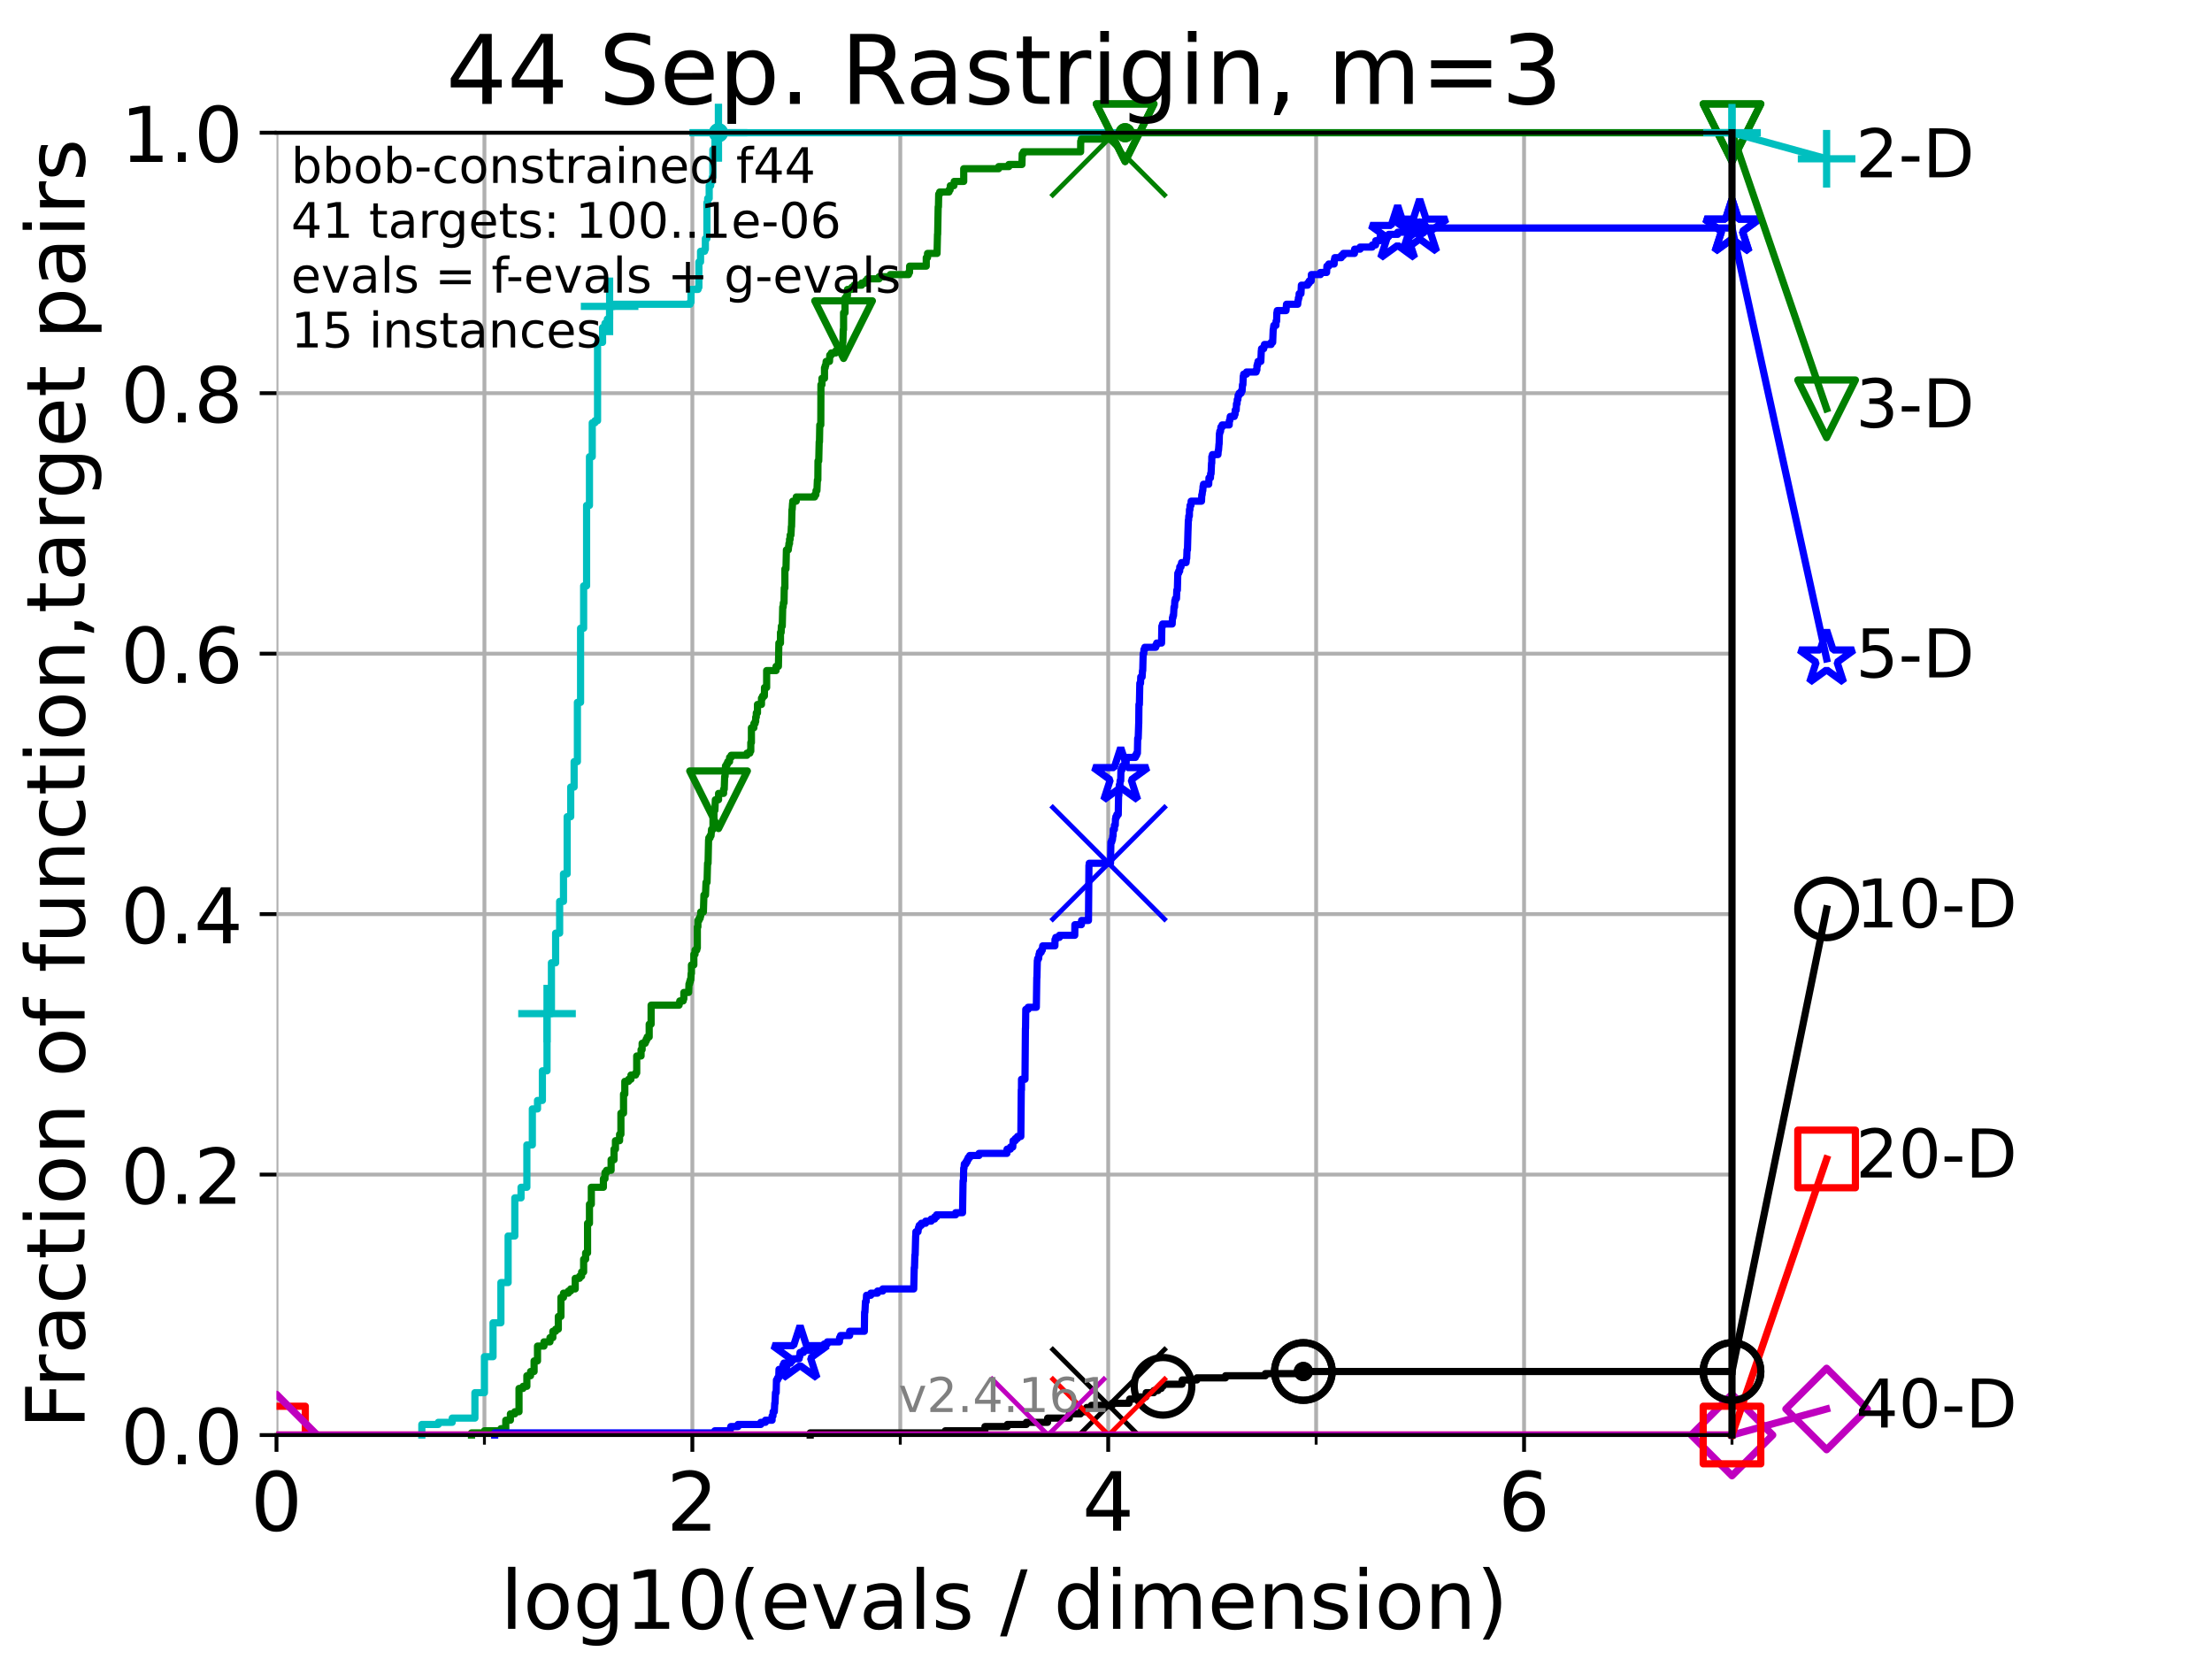 <?xml version="1.0" encoding="utf-8" standalone="no"?>
<!DOCTYPE svg PUBLIC "-//W3C//DTD SVG 1.1//EN"
  "http://www.w3.org/Graphics/SVG/1.1/DTD/svg11.dtd">
<!-- Created with matplotlib (https://matplotlib.org/) -->
<svg height="345.6pt" version="1.1" viewBox="0 0 460.8 345.6" width="460.8pt" xmlns="http://www.w3.org/2000/svg" xmlns:xlink="http://www.w3.org/1999/xlink">
 <defs>
  <style type="text/css">*{stroke-linecap:butt;stroke-linejoin:round;}</style>
 </defs>
 <g id="figure_1">
  <g id="patch_1">
   <path d="M 0 345.6 
L 460.8 345.6 
L 460.8 0 
L 0 0 
z
" style="fill:#ffffff;"/>
  </g>
  <g id="axes_1">
   <g id="patch_2">
    <path d="M 57.6 298.944 
L 360.806 298.944 
L 360.806 27.648 
L 57.6 27.648 
z
" style="fill:#ffffff;"/>
   </g>
   <g id="matplotlib.axis_1">
    <g id="xtick_1">
     <g id="line2d_1">
      <path clip-path="url(#pfca47557d4)" d="M 57.6 298.944 
L 57.6 27.648 
" style="fill:none;stroke:#b0b0b0;stroke-linecap:square;stroke-width:0.8;"/>
     </g>
     <g id="line2d_2">
      <defs>
       <path d="M 0 0 
L 0 3.5 
" id="mb21ae30a24" style="stroke:#000000;stroke-width:0.8;"/>
      </defs>
      <g>
       <use style="stroke:#000000;stroke-width:0.8;" x="57.6" xlink:href="#mb21ae30a24" y="298.944"/>
      </g>
     </g>
     <g id="text_1">
      <!-- 0 -->
      <g transform="translate(52.192 318.861)scale(0.17 -0.17)">
       <defs>
        <path d="M 31.781 66.406 
Q 24.172 66.406 20.328 58.906 
Q 16.5 51.422 16.5 36.375 
Q 16.5 21.391 20.328 13.891 
Q 24.172 6.391 31.781 6.391 
Q 39.453 6.391 43.281 13.891 
Q 47.125 21.391 47.125 36.375 
Q 47.125 51.422 43.281 58.906 
Q 39.453 66.406 31.781 66.406 
z
M 31.781 74.219 
Q 44.047 74.219 50.516 64.516 
Q 56.984 54.828 56.984 36.375 
Q 56.984 17.969 50.516 8.266 
Q 44.047 -1.422 31.781 -1.422 
Q 19.531 -1.422 13.062 8.266 
Q 6.594 17.969 6.594 36.375 
Q 6.594 54.828 13.062 64.516 
Q 19.531 74.219 31.781 74.219 
z
" id="DejaVuSans-48"/>
       </defs>
       <use xlink:href="#DejaVuSans-48"/>
      </g>
     </g>
    </g>
    <g id="xtick_2">
     <g id="line2d_3">
      <path clip-path="url(#pfca47557d4)" d="M 144.23 298.944 
L 144.23 27.648 
" style="fill:none;stroke:#b0b0b0;stroke-linecap:square;stroke-width:0.8;"/>
     </g>
     <g id="line2d_4">
      <g>
       <use style="stroke:#000000;stroke-width:0.8;" x="144.23" xlink:href="#mb21ae30a24" y="298.944"/>
      </g>
     </g>
     <g id="text_2">
      <!-- 2 -->
      <g transform="translate(138.822 318.861)scale(0.17 -0.17)">
       <defs>
        <path d="M 19.188 8.297 
L 53.609 8.297 
L 53.609 0 
L 7.328 0 
L 7.328 8.297 
Q 12.938 14.109 22.625 23.891 
Q 32.328 33.688 34.812 36.531 
Q 39.547 41.844 41.422 45.531 
Q 43.312 49.219 43.312 52.781 
Q 43.312 58.594 39.234 62.25 
Q 35.156 65.922 28.609 65.922 
Q 23.969 65.922 18.812 64.312 
Q 13.672 62.703 7.812 59.422 
L 7.812 69.391 
Q 13.766 71.781 18.938 73 
Q 24.125 74.219 28.422 74.219 
Q 39.75 74.219 46.484 68.547 
Q 53.219 62.891 53.219 53.422 
Q 53.219 48.922 51.531 44.891 
Q 49.859 40.875 45.406 35.406 
Q 44.188 33.984 37.641 27.219 
Q 31.109 20.453 19.188 8.297 
z
" id="DejaVuSans-50"/>
       </defs>
       <use xlink:href="#DejaVuSans-50"/>
      </g>
     </g>
    </g>
    <g id="xtick_3">
     <g id="line2d_5">
      <path clip-path="url(#pfca47557d4)" d="M 230.861 298.944 
L 230.861 27.648 
" style="fill:none;stroke:#b0b0b0;stroke-linecap:square;stroke-width:0.8;"/>
     </g>
     <g id="line2d_6">
      <g>
       <use style="stroke:#000000;stroke-width:0.8;" x="230.861" xlink:href="#mb21ae30a24" y="298.944"/>
      </g>
     </g>
     <g id="text_3">
      <!-- 4 -->
      <g transform="translate(225.453 318.861)scale(0.17 -0.17)">
       <defs>
        <path d="M 37.797 64.312 
L 12.891 25.391 
L 37.797 25.391 
z
M 35.203 72.906 
L 47.609 72.906 
L 47.609 25.391 
L 58.016 25.391 
L 58.016 17.188 
L 47.609 17.188 
L 47.609 0 
L 37.797 0 
L 37.797 17.188 
L 4.891 17.188 
L 4.891 26.703 
z
" id="DejaVuSans-52"/>
       </defs>
       <use xlink:href="#DejaVuSans-52"/>
      </g>
     </g>
    </g>
    <g id="xtick_4">
     <g id="line2d_7">
      <path clip-path="url(#pfca47557d4)" d="M 317.491 298.944 
L 317.491 27.648 
" style="fill:none;stroke:#b0b0b0;stroke-linecap:square;stroke-width:0.8;"/>
     </g>
     <g id="line2d_8">
      <g>
       <use style="stroke:#000000;stroke-width:0.8;" x="317.491" xlink:href="#mb21ae30a24" y="298.944"/>
      </g>
     </g>
     <g id="text_4">
      <!-- 6 -->
      <g transform="translate(312.083 318.861)scale(0.17 -0.17)">
       <defs>
        <path d="M 33.016 40.375 
Q 26.375 40.375 22.484 35.828 
Q 18.609 31.297 18.609 23.391 
Q 18.609 15.531 22.484 10.953 
Q 26.375 6.391 33.016 6.391 
Q 39.656 6.391 43.531 10.953 
Q 47.406 15.531 47.406 23.391 
Q 47.406 31.297 43.531 35.828 
Q 39.656 40.375 33.016 40.375 
z
M 52.594 71.297 
L 52.594 62.312 
Q 48.875 64.062 45.094 64.984 
Q 41.312 65.922 37.594 65.922 
Q 27.828 65.922 22.672 59.328 
Q 17.531 52.734 16.797 39.406 
Q 19.672 43.656 24.016 45.922 
Q 28.375 48.188 33.594 48.188 
Q 44.578 48.188 50.953 41.516 
Q 57.328 34.859 57.328 23.391 
Q 57.328 12.156 50.688 5.359 
Q 44.047 -1.422 33.016 -1.422 
Q 20.359 -1.422 13.672 8.266 
Q 6.984 17.969 6.984 36.375 
Q 6.984 53.656 15.188 63.938 
Q 23.391 74.219 37.203 74.219 
Q 40.922 74.219 44.703 73.484 
Q 48.484 72.75 52.594 71.297 
z
" id="DejaVuSans-54"/>
       </defs>
       <use xlink:href="#DejaVuSans-54"/>
      </g>
     </g>
    </g>
    <g id="xtick_5">
     <g id="line2d_9">
      <path clip-path="url(#pfca47557d4)" d="M 100.915 298.944 
L 100.915 27.648 
" style="fill:none;stroke:#b0b0b0;stroke-linecap:square;stroke-width:0.8;"/>
     </g>
     <g id="line2d_10">
      <defs>
       <path d="M 0 0 
L 0 2 
" id="m64f663b907" style="stroke:#000000;stroke-width:0.6;"/>
      </defs>
      <g>
       <use style="stroke:#000000;stroke-width:0.6;" x="100.915" xlink:href="#m64f663b907" y="298.944"/>
      </g>
     </g>
    </g>
    <g id="xtick_6">
     <g id="line2d_11">
      <path clip-path="url(#pfca47557d4)" d="M 187.546 298.944 
L 187.546 27.648 
" style="fill:none;stroke:#b0b0b0;stroke-linecap:square;stroke-width:0.8;"/>
     </g>
     <g id="line2d_12">
      <g>
       <use style="stroke:#000000;stroke-width:0.6;" x="187.546" xlink:href="#m64f663b907" y="298.944"/>
      </g>
     </g>
    </g>
    <g id="xtick_7">
     <g id="line2d_13">
      <path clip-path="url(#pfca47557d4)" d="M 274.176 298.944 
L 274.176 27.648 
" style="fill:none;stroke:#b0b0b0;stroke-linecap:square;stroke-width:0.8;"/>
     </g>
     <g id="line2d_14">
      <g>
       <use style="stroke:#000000;stroke-width:0.6;" x="274.176" xlink:href="#m64f663b907" y="298.944"/>
      </g>
     </g>
    </g>
    <g id="xtick_8">
     <g id="line2d_15">
      <path clip-path="url(#pfca47557d4)" d="M 360.806 298.944 
L 360.806 27.648 
" style="fill:none;stroke:#b0b0b0;stroke-linecap:square;stroke-width:0.8;"/>
     </g>
     <g id="line2d_16">
      <g>
       <use style="stroke:#000000;stroke-width:0.6;" x="360.806" xlink:href="#m64f663b907" y="298.944"/>
      </g>
     </g>
    </g>
    <g id="text_5">
     <!-- log10(evals / dimension) -->
     <g transform="translate(104.239 339.314)scale(0.17 -0.17)">
      <defs>
       <path d="M 9.422 75.984 
L 18.406 75.984 
L 18.406 0 
L 9.422 0 
z
" id="DejaVuSans-108"/>
       <path d="M 30.609 48.391 
Q 23.391 48.391 19.188 42.75 
Q 14.984 37.109 14.984 27.297 
Q 14.984 17.484 19.156 11.844 
Q 23.344 6.203 30.609 6.203 
Q 37.797 6.203 41.984 11.859 
Q 46.188 17.531 46.188 27.297 
Q 46.188 37.016 41.984 42.703 
Q 37.797 48.391 30.609 48.391 
z
M 30.609 56 
Q 42.328 56 49.016 48.375 
Q 55.719 40.766 55.719 27.297 
Q 55.719 13.875 49.016 6.219 
Q 42.328 -1.422 30.609 -1.422 
Q 18.844 -1.422 12.172 6.219 
Q 5.516 13.875 5.516 27.297 
Q 5.516 40.766 12.172 48.375 
Q 18.844 56 30.609 56 
z
" id="DejaVuSans-111"/>
       <path d="M 45.406 27.984 
Q 45.406 37.75 41.375 43.109 
Q 37.359 48.484 30.078 48.484 
Q 22.859 48.484 18.828 43.109 
Q 14.797 37.75 14.797 27.984 
Q 14.797 18.266 18.828 12.891 
Q 22.859 7.516 30.078 7.516 
Q 37.359 7.516 41.375 12.891 
Q 45.406 18.266 45.406 27.984 
z
M 54.391 6.781 
Q 54.391 -7.172 48.188 -13.984 
Q 42 -20.797 29.203 -20.797 
Q 24.469 -20.797 20.266 -20.094 
Q 16.062 -19.391 12.109 -17.922 
L 12.109 -9.188 
Q 16.062 -11.328 19.922 -12.344 
Q 23.781 -13.375 27.781 -13.375 
Q 36.625 -13.375 41.016 -8.766 
Q 45.406 -4.156 45.406 5.172 
L 45.406 9.625 
Q 42.625 4.781 38.281 2.391 
Q 33.938 0 27.875 0 
Q 17.828 0 11.672 7.656 
Q 5.516 15.328 5.516 27.984 
Q 5.516 40.672 11.672 48.328 
Q 17.828 56 27.875 56 
Q 33.938 56 38.281 53.609 
Q 42.625 51.219 45.406 46.391 
L 45.406 54.688 
L 54.391 54.688 
z
" id="DejaVuSans-103"/>
       <path d="M 12.406 8.297 
L 28.516 8.297 
L 28.516 63.922 
L 10.984 60.406 
L 10.984 69.391 
L 28.422 72.906 
L 38.281 72.906 
L 38.281 8.297 
L 54.391 8.297 
L 54.391 0 
L 12.406 0 
z
" id="DejaVuSans-49"/>
       <path d="M 31 75.875 
Q 24.469 64.656 21.281 53.656 
Q 18.109 42.672 18.109 31.391 
Q 18.109 20.125 21.312 9.062 
Q 24.516 -2 31 -13.188 
L 23.188 -13.188 
Q 15.875 -1.703 12.234 9.375 
Q 8.594 20.453 8.594 31.391 
Q 8.594 42.281 12.203 53.312 
Q 15.828 64.359 23.188 75.875 
z
" id="DejaVuSans-40"/>
       <path d="M 56.203 29.594 
L 56.203 25.203 
L 14.891 25.203 
Q 15.484 15.922 20.484 11.062 
Q 25.484 6.203 34.422 6.203 
Q 39.594 6.203 44.453 7.469 
Q 49.312 8.734 54.109 11.281 
L 54.109 2.781 
Q 49.266 0.734 44.188 -0.344 
Q 39.109 -1.422 33.891 -1.422 
Q 20.797 -1.422 13.156 6.188 
Q 5.516 13.812 5.516 26.812 
Q 5.516 40.234 12.766 48.109 
Q 20.016 56 32.328 56 
Q 43.359 56 49.781 48.891 
Q 56.203 41.797 56.203 29.594 
z
M 47.219 32.234 
Q 47.125 39.594 43.094 43.984 
Q 39.062 48.391 32.422 48.391 
Q 24.906 48.391 20.391 44.141 
Q 15.875 39.891 15.188 32.172 
z
" id="DejaVuSans-101"/>
       <path d="M 2.984 54.688 
L 12.5 54.688 
L 29.594 8.797 
L 46.688 54.688 
L 56.203 54.688 
L 35.688 0 
L 23.484 0 
z
" id="DejaVuSans-118"/>
       <path d="M 34.281 27.484 
Q 23.391 27.484 19.188 25 
Q 14.984 22.516 14.984 16.5 
Q 14.984 11.719 18.141 8.906 
Q 21.297 6.109 26.703 6.109 
Q 34.188 6.109 38.703 11.406 
Q 43.219 16.703 43.219 25.484 
L 43.219 27.484 
z
M 52.203 31.203 
L 52.203 0 
L 43.219 0 
L 43.219 8.297 
Q 40.141 3.328 35.547 0.953 
Q 30.953 -1.422 24.312 -1.422 
Q 15.922 -1.422 10.953 3.297 
Q 6 8.016 6 15.922 
Q 6 25.141 12.172 29.828 
Q 18.359 34.516 30.609 34.516 
L 43.219 34.516 
L 43.219 35.406 
Q 43.219 41.609 39.141 45 
Q 35.062 48.391 27.688 48.391 
Q 23 48.391 18.547 47.266 
Q 14.109 46.141 10.016 43.891 
L 10.016 52.203 
Q 14.938 54.109 19.578 55.047 
Q 24.219 56 28.609 56 
Q 40.484 56 46.344 49.844 
Q 52.203 43.703 52.203 31.203 
z
" id="DejaVuSans-97"/>
       <path d="M 44.281 53.078 
L 44.281 44.578 
Q 40.484 46.531 36.375 47.5 
Q 32.281 48.484 27.875 48.484 
Q 21.188 48.484 17.844 46.438 
Q 14.5 44.391 14.5 40.281 
Q 14.5 37.156 16.891 35.375 
Q 19.281 33.594 26.516 31.984 
L 29.594 31.297 
Q 39.156 29.25 43.188 25.516 
Q 47.219 21.781 47.219 15.094 
Q 47.219 7.469 41.188 3.016 
Q 35.156 -1.422 24.609 -1.422 
Q 20.219 -1.422 15.453 -0.562 
Q 10.688 0.297 5.422 2 
L 5.422 11.281 
Q 10.406 8.688 15.234 7.391 
Q 20.062 6.109 24.812 6.109 
Q 31.156 6.109 34.562 8.281 
Q 37.984 10.453 37.984 14.406 
Q 37.984 18.062 35.516 20.016 
Q 33.062 21.969 24.703 23.781 
L 21.578 24.516 
Q 13.234 26.266 9.516 29.906 
Q 5.812 33.547 5.812 39.891 
Q 5.812 47.609 11.281 51.797 
Q 16.75 56 26.812 56 
Q 31.781 56 36.172 55.266 
Q 40.578 54.547 44.281 53.078 
z
" id="DejaVuSans-115"/>
       <path id="DejaVuSans-32"/>
       <path d="M 25.391 72.906 
L 33.688 72.906 
L 8.297 -9.281 
L 0 -9.281 
z
" id="DejaVuSans-47"/>
       <path d="M 45.406 46.391 
L 45.406 75.984 
L 54.391 75.984 
L 54.391 0 
L 45.406 0 
L 45.406 8.203 
Q 42.578 3.328 38.25 0.953 
Q 33.938 -1.422 27.875 -1.422 
Q 17.969 -1.422 11.734 6.484 
Q 5.516 14.406 5.516 27.297 
Q 5.516 40.188 11.734 48.094 
Q 17.969 56 27.875 56 
Q 33.938 56 38.25 53.625 
Q 42.578 51.266 45.406 46.391 
z
M 14.797 27.297 
Q 14.797 17.391 18.875 11.75 
Q 22.953 6.109 30.078 6.109 
Q 37.203 6.109 41.297 11.75 
Q 45.406 17.391 45.406 27.297 
Q 45.406 37.203 41.297 42.844 
Q 37.203 48.484 30.078 48.484 
Q 22.953 48.484 18.875 42.844 
Q 14.797 37.203 14.797 27.297 
z
" id="DejaVuSans-100"/>
       <path d="M 9.422 54.688 
L 18.406 54.688 
L 18.406 0 
L 9.422 0 
z
M 9.422 75.984 
L 18.406 75.984 
L 18.406 64.594 
L 9.422 64.594 
z
" id="DejaVuSans-105"/>
       <path d="M 52 44.188 
Q 55.375 50.25 60.062 53.125 
Q 64.75 56 71.094 56 
Q 79.641 56 84.281 50.016 
Q 88.922 44.047 88.922 33.016 
L 88.922 0 
L 79.891 0 
L 79.891 32.719 
Q 79.891 40.578 77.094 44.375 
Q 74.312 48.188 68.609 48.188 
Q 61.625 48.188 57.562 43.547 
Q 53.516 38.922 53.516 30.906 
L 53.516 0 
L 44.484 0 
L 44.484 32.719 
Q 44.484 40.625 41.703 44.406 
Q 38.922 48.188 33.109 48.188 
Q 26.219 48.188 22.156 43.531 
Q 18.109 38.875 18.109 30.906 
L 18.109 0 
L 9.078 0 
L 9.078 54.688 
L 18.109 54.688 
L 18.109 46.188 
Q 21.188 51.219 25.484 53.609 
Q 29.781 56 35.688 56 
Q 41.656 56 45.828 52.969 
Q 50 49.953 52 44.188 
z
" id="DejaVuSans-109"/>
       <path d="M 54.891 33.016 
L 54.891 0 
L 45.906 0 
L 45.906 32.719 
Q 45.906 40.484 42.875 44.328 
Q 39.844 48.188 33.797 48.188 
Q 26.516 48.188 22.312 43.547 
Q 18.109 38.922 18.109 30.906 
L 18.109 0 
L 9.078 0 
L 9.078 54.688 
L 18.109 54.688 
L 18.109 46.188 
Q 21.344 51.125 25.703 53.562 
Q 30.078 56 35.797 56 
Q 45.219 56 50.047 50.172 
Q 54.891 44.344 54.891 33.016 
z
" id="DejaVuSans-110"/>
       <path d="M 8.016 75.875 
L 15.828 75.875 
Q 23.141 64.359 26.781 53.312 
Q 30.422 42.281 30.422 31.391 
Q 30.422 20.453 26.781 9.375 
Q 23.141 -1.703 15.828 -13.188 
L 8.016 -13.188 
Q 14.5 -2 17.703 9.062 
Q 20.906 20.125 20.906 31.391 
Q 20.906 42.672 17.703 53.656 
Q 14.5 64.656 8.016 75.875 
z
" id="DejaVuSans-41"/>
      </defs>
      <use xlink:href="#DejaVuSans-108"/>
      <use x="27.783" xlink:href="#DejaVuSans-111"/>
      <use x="88.965" xlink:href="#DejaVuSans-103"/>
      <use x="152.441" xlink:href="#DejaVuSans-49"/>
      <use x="216.064" xlink:href="#DejaVuSans-48"/>
      <use x="279.688" xlink:href="#DejaVuSans-40"/>
      <use x="318.701" xlink:href="#DejaVuSans-101"/>
      <use x="380.225" xlink:href="#DejaVuSans-118"/>
      <use x="439.404" xlink:href="#DejaVuSans-97"/>
      <use x="500.684" xlink:href="#DejaVuSans-108"/>
      <use x="528.467" xlink:href="#DejaVuSans-115"/>
      <use x="580.566" xlink:href="#DejaVuSans-32"/>
      <use x="612.354" xlink:href="#DejaVuSans-47"/>
      <use x="646.045" xlink:href="#DejaVuSans-32"/>
      <use x="677.832" xlink:href="#DejaVuSans-100"/>
      <use x="741.309" xlink:href="#DejaVuSans-105"/>
      <use x="769.092" xlink:href="#DejaVuSans-109"/>
      <use x="866.504" xlink:href="#DejaVuSans-101"/>
      <use x="928.027" xlink:href="#DejaVuSans-110"/>
      <use x="991.406" xlink:href="#DejaVuSans-115"/>
      <use x="1043.506" xlink:href="#DejaVuSans-105"/>
      <use x="1071.289" xlink:href="#DejaVuSans-111"/>
      <use x="1132.471" xlink:href="#DejaVuSans-110"/>
      <use x="1195.85" xlink:href="#DejaVuSans-41"/>
     </g>
    </g>
   </g>
   <g id="matplotlib.axis_2">
    <g id="ytick_1">
     <g id="line2d_17">
      <path clip-path="url(#pfca47557d4)" d="M 57.6 298.944 
L 360.806 298.944 
" style="fill:none;stroke:#b0b0b0;stroke-linecap:square;stroke-width:0.8;"/>
     </g>
     <g id="line2d_18">
      <defs>
       <path d="M 0 0 
L -3.5 0 
" id="m6910450a4e" style="stroke:#000000;stroke-width:0.8;"/>
      </defs>
      <g>
       <use style="stroke:#000000;stroke-width:0.8;" x="57.6" xlink:href="#m6910450a4e" y="298.944"/>
      </g>
     </g>
     <g id="text_6">
      <!-- 0.0 -->
      <g transform="translate(25.155 305.023)scale(0.16 -0.16)">
       <defs>
        <path d="M 10.688 12.406 
L 21 12.406 
L 21 0 
L 10.688 0 
z
" id="DejaVuSans-46"/>
       </defs>
       <use xlink:href="#DejaVuSans-48"/>
       <use x="63.623" xlink:href="#DejaVuSans-46"/>
       <use x="95.41" xlink:href="#DejaVuSans-48"/>
      </g>
     </g>
    </g>
    <g id="ytick_2">
     <g id="line2d_19">
      <path clip-path="url(#pfca47557d4)" d="M 57.6 244.685 
L 360.806 244.685 
" style="fill:none;stroke:#b0b0b0;stroke-linecap:square;stroke-width:0.8;"/>
     </g>
     <g id="line2d_20">
      <g>
       <use style="stroke:#000000;stroke-width:0.8;" x="57.6" xlink:href="#m6910450a4e" y="244.685"/>
      </g>
     </g>
     <g id="text_7">
      <!-- 0.2 -->
      <g transform="translate(25.155 250.764)scale(0.16 -0.16)">
       <use xlink:href="#DejaVuSans-48"/>
       <use x="63.623" xlink:href="#DejaVuSans-46"/>
       <use x="95.41" xlink:href="#DejaVuSans-50"/>
      </g>
     </g>
    </g>
    <g id="ytick_3">
     <g id="line2d_21">
      <path clip-path="url(#pfca47557d4)" d="M 57.6 190.426 
L 360.806 190.426 
" style="fill:none;stroke:#b0b0b0;stroke-linecap:square;stroke-width:0.8;"/>
     </g>
     <g id="line2d_22">
      <g>
       <use style="stroke:#000000;stroke-width:0.8;" x="57.6" xlink:href="#m6910450a4e" y="190.426"/>
      </g>
     </g>
     <g id="text_8">
      <!-- 0.4 -->
      <g transform="translate(25.155 196.504)scale(0.16 -0.16)">
       <use xlink:href="#DejaVuSans-48"/>
       <use x="63.623" xlink:href="#DejaVuSans-46"/>
       <use x="95.41" xlink:href="#DejaVuSans-52"/>
      </g>
     </g>
    </g>
    <g id="ytick_4">
     <g id="line2d_23">
      <path clip-path="url(#pfca47557d4)" d="M 57.6 136.166 
L 360.806 136.166 
" style="fill:none;stroke:#b0b0b0;stroke-linecap:square;stroke-width:0.8;"/>
     </g>
     <g id="line2d_24">
      <g>
       <use style="stroke:#000000;stroke-width:0.8;" x="57.6" xlink:href="#m6910450a4e" y="136.166"/>
      </g>
     </g>
     <g id="text_9">
      <!-- 0.6 -->
      <g transform="translate(25.155 142.245)scale(0.16 -0.16)">
       <use xlink:href="#DejaVuSans-48"/>
       <use x="63.623" xlink:href="#DejaVuSans-46"/>
       <use x="95.41" xlink:href="#DejaVuSans-54"/>
      </g>
     </g>
    </g>
    <g id="ytick_5">
     <g id="line2d_25">
      <path clip-path="url(#pfca47557d4)" d="M 57.6 81.907 
L 360.806 81.907 
" style="fill:none;stroke:#b0b0b0;stroke-linecap:square;stroke-width:0.8;"/>
     </g>
     <g id="line2d_26">
      <g>
       <use style="stroke:#000000;stroke-width:0.8;" x="57.6" xlink:href="#m6910450a4e" y="81.907"/>
      </g>
     </g>
     <g id="text_10">
      <!-- 0.8 -->
      <g transform="translate(25.155 87.986)scale(0.16 -0.16)">
       <defs>
        <path d="M 31.781 34.625 
Q 24.75 34.625 20.719 30.859 
Q 16.703 27.094 16.703 20.516 
Q 16.703 13.922 20.719 10.156 
Q 24.75 6.391 31.781 6.391 
Q 38.812 6.391 42.859 10.172 
Q 46.922 13.969 46.922 20.516 
Q 46.922 27.094 42.891 30.859 
Q 38.875 34.625 31.781 34.625 
z
M 21.922 38.812 
Q 15.578 40.375 12.031 44.719 
Q 8.5 49.078 8.5 55.328 
Q 8.5 64.062 14.719 69.141 
Q 20.953 74.219 31.781 74.219 
Q 42.672 74.219 48.875 69.141 
Q 55.078 64.062 55.078 55.328 
Q 55.078 49.078 51.531 44.719 
Q 48 40.375 41.703 38.812 
Q 48.828 37.156 52.797 32.312 
Q 56.781 27.484 56.781 20.516 
Q 56.781 9.906 50.312 4.234 
Q 43.844 -1.422 31.781 -1.422 
Q 19.734 -1.422 13.25 4.234 
Q 6.781 9.906 6.781 20.516 
Q 6.781 27.484 10.781 32.312 
Q 14.797 37.156 21.922 38.812 
z
M 18.312 54.391 
Q 18.312 48.734 21.844 45.562 
Q 25.391 42.391 31.781 42.391 
Q 38.141 42.391 41.719 45.562 
Q 45.312 48.734 45.312 54.391 
Q 45.312 60.062 41.719 63.234 
Q 38.141 66.406 31.781 66.406 
Q 25.391 66.406 21.844 63.234 
Q 18.312 60.062 18.312 54.391 
z
" id="DejaVuSans-56"/>
       </defs>
       <use xlink:href="#DejaVuSans-48"/>
       <use x="63.623" xlink:href="#DejaVuSans-46"/>
       <use x="95.41" xlink:href="#DejaVuSans-56"/>
      </g>
     </g>
    </g>
    <g id="ytick_6">
     <g id="line2d_27">
      <path clip-path="url(#pfca47557d4)" d="M 57.6 27.648 
L 360.806 27.648 
" style="fill:none;stroke:#b0b0b0;stroke-linecap:square;stroke-width:0.8;"/>
     </g>
     <g id="line2d_28">
      <g>
       <use style="stroke:#000000;stroke-width:0.8;" x="57.6" xlink:href="#m6910450a4e" y="27.648"/>
      </g>
     </g>
     <g id="text_11">
      <!-- 1.0 -->
      <g transform="translate(25.155 33.727)scale(0.16 -0.16)">
       <use xlink:href="#DejaVuSans-49"/>
       <use x="63.623" xlink:href="#DejaVuSans-46"/>
       <use x="95.41" xlink:href="#DejaVuSans-48"/>
      </g>
     </g>
    </g>
    <g id="text_12">
     <!-- Fraction of function,target pairs -->
     <g transform="translate(17.62 297.681)rotate(-90)scale(0.17 -0.17)">
      <defs>
       <path d="M 9.812 72.906 
L 51.703 72.906 
L 51.703 64.594 
L 19.672 64.594 
L 19.672 43.109 
L 48.578 43.109 
L 48.578 34.812 
L 19.672 34.812 
L 19.672 0 
L 9.812 0 
z
" id="DejaVuSans-70"/>
       <path d="M 41.109 46.297 
Q 39.594 47.172 37.812 47.578 
Q 36.031 48 33.891 48 
Q 26.266 48 22.188 43.047 
Q 18.109 38.094 18.109 28.812 
L 18.109 0 
L 9.078 0 
L 9.078 54.688 
L 18.109 54.688 
L 18.109 46.188 
Q 20.953 51.172 25.484 53.578 
Q 30.031 56 36.531 56 
Q 37.453 56 38.578 55.875 
Q 39.703 55.766 41.062 55.516 
z
" id="DejaVuSans-114"/>
       <path d="M 48.781 52.594 
L 48.781 44.188 
Q 44.969 46.297 41.141 47.344 
Q 37.312 48.391 33.406 48.391 
Q 24.656 48.391 19.812 42.844 
Q 14.984 37.312 14.984 27.297 
Q 14.984 17.281 19.812 11.734 
Q 24.656 6.203 33.406 6.203 
Q 37.312 6.203 41.141 7.25 
Q 44.969 8.297 48.781 10.406 
L 48.781 2.094 
Q 45.016 0.344 40.984 -0.531 
Q 36.969 -1.422 32.422 -1.422 
Q 20.062 -1.422 12.781 6.344 
Q 5.516 14.109 5.516 27.297 
Q 5.516 40.672 12.859 48.328 
Q 20.219 56 33.016 56 
Q 37.156 56 41.109 55.141 
Q 45.062 54.297 48.781 52.594 
z
" id="DejaVuSans-99"/>
       <path d="M 18.312 70.219 
L 18.312 54.688 
L 36.812 54.688 
L 36.812 47.703 
L 18.312 47.703 
L 18.312 18.016 
Q 18.312 11.328 20.141 9.422 
Q 21.969 7.516 27.594 7.516 
L 36.812 7.516 
L 36.812 0 
L 27.594 0 
Q 17.188 0 13.234 3.875 
Q 9.281 7.766 9.281 18.016 
L 9.281 47.703 
L 2.688 47.703 
L 2.688 54.688 
L 9.281 54.688 
L 9.281 70.219 
z
" id="DejaVuSans-116"/>
       <path d="M 37.109 75.984 
L 37.109 68.5 
L 28.516 68.5 
Q 23.688 68.5 21.797 66.547 
Q 19.922 64.594 19.922 59.516 
L 19.922 54.688 
L 34.719 54.688 
L 34.719 47.703 
L 19.922 47.703 
L 19.922 0 
L 10.891 0 
L 10.891 47.703 
L 2.297 47.703 
L 2.297 54.688 
L 10.891 54.688 
L 10.891 58.5 
Q 10.891 67.625 15.141 71.797 
Q 19.391 75.984 28.609 75.984 
z
" id="DejaVuSans-102"/>
       <path d="M 8.5 21.578 
L 8.5 54.688 
L 17.484 54.688 
L 17.484 21.922 
Q 17.484 14.156 20.5 10.266 
Q 23.531 6.391 29.594 6.391 
Q 36.859 6.391 41.078 11.031 
Q 45.312 15.672 45.312 23.688 
L 45.312 54.688 
L 54.297 54.688 
L 54.297 0 
L 45.312 0 
L 45.312 8.406 
Q 42.047 3.422 37.719 1 
Q 33.406 -1.422 27.688 -1.422 
Q 18.266 -1.422 13.375 4.438 
Q 8.5 10.297 8.5 21.578 
z
M 31.109 56 
z
" id="DejaVuSans-117"/>
       <path d="M 11.719 12.406 
L 22.016 12.406 
L 22.016 4 
L 14.016 -11.625 
L 7.719 -11.625 
L 11.719 4 
z
" id="DejaVuSans-44"/>
       <path d="M 18.109 8.203 
L 18.109 -20.797 
L 9.078 -20.797 
L 9.078 54.688 
L 18.109 54.688 
L 18.109 46.391 
Q 20.953 51.266 25.266 53.625 
Q 29.594 56 35.594 56 
Q 45.562 56 51.781 48.094 
Q 58.016 40.188 58.016 27.297 
Q 58.016 14.406 51.781 6.484 
Q 45.562 -1.422 35.594 -1.422 
Q 29.594 -1.422 25.266 0.953 
Q 20.953 3.328 18.109 8.203 
z
M 48.688 27.297 
Q 48.688 37.203 44.609 42.844 
Q 40.531 48.484 33.406 48.484 
Q 26.266 48.484 22.188 42.844 
Q 18.109 37.203 18.109 27.297 
Q 18.109 17.391 22.188 11.75 
Q 26.266 6.109 33.406 6.109 
Q 40.531 6.109 44.609 11.75 
Q 48.688 17.391 48.688 27.297 
z
" id="DejaVuSans-112"/>
      </defs>
      <use xlink:href="#DejaVuSans-70"/>
      <use x="50.27" xlink:href="#DejaVuSans-114"/>
      <use x="91.383" xlink:href="#DejaVuSans-97"/>
      <use x="152.662" xlink:href="#DejaVuSans-99"/>
      <use x="207.643" xlink:href="#DejaVuSans-116"/>
      <use x="246.852" xlink:href="#DejaVuSans-105"/>
      <use x="274.635" xlink:href="#DejaVuSans-111"/>
      <use x="335.816" xlink:href="#DejaVuSans-110"/>
      <use x="399.195" xlink:href="#DejaVuSans-32"/>
      <use x="430.982" xlink:href="#DejaVuSans-111"/>
      <use x="492.164" xlink:href="#DejaVuSans-102"/>
      <use x="527.369" xlink:href="#DejaVuSans-32"/>
      <use x="559.156" xlink:href="#DejaVuSans-102"/>
      <use x="594.361" xlink:href="#DejaVuSans-117"/>
      <use x="657.74" xlink:href="#DejaVuSans-110"/>
      <use x="721.119" xlink:href="#DejaVuSans-99"/>
      <use x="776.1" xlink:href="#DejaVuSans-116"/>
      <use x="815.309" xlink:href="#DejaVuSans-105"/>
      <use x="843.092" xlink:href="#DejaVuSans-111"/>
      <use x="904.273" xlink:href="#DejaVuSans-110"/>
      <use x="967.652" xlink:href="#DejaVuSans-44"/>
      <use x="999.439" xlink:href="#DejaVuSans-116"/>
      <use x="1038.648" xlink:href="#DejaVuSans-97"/>
      <use x="1099.928" xlink:href="#DejaVuSans-114"/>
      <use x="1139.291" xlink:href="#DejaVuSans-103"/>
      <use x="1202.768" xlink:href="#DejaVuSans-101"/>
      <use x="1264.291" xlink:href="#DejaVuSans-116"/>
      <use x="1303.5" xlink:href="#DejaVuSans-32"/>
      <use x="1335.287" xlink:href="#DejaVuSans-112"/>
      <use x="1398.764" xlink:href="#DejaVuSans-97"/>
      <use x="1460.043" xlink:href="#DejaVuSans-105"/>
      <use x="1487.826" xlink:href="#DejaVuSans-114"/>
      <use x="1528.939" xlink:href="#DejaVuSans-115"/>
     </g>
    </g>
   </g>
   <g id="line2d_29">
    <defs>
     <path d="M 0 1.5 
C 0.398 1.5 0.779 1.342 1.061 1.061 
C 1.342 0.779 1.5 0.398 1.5 0 
C 1.5 -0.398 1.342 -0.779 1.061 -1.061 
C 0.779 -1.342 0.398 -1.5 0 -1.5 
C -0.398 -1.5 -0.779 -1.342 -1.061 -1.061 
C -1.342 -0.779 -1.5 -0.398 -1.5 0 
C -1.5 0.398 -1.342 0.779 -1.061 1.061 
C -0.779 1.342 -0.398 1.5 0 1.5 
z
" id="m0c4c76e5ca" style="stroke:#00bfbf;"/>
    </defs>
    <g>
     <use style="fill:#00bfbf;stroke:#00bfbf;" x="149.666" xlink:href="#m0c4c76e5ca" y="27.648"/>
     <use style="fill:#00bfbf;stroke:#00bfbf;" x="149.666" xlink:href="#m0c4c76e5ca" y="27.648"/>
    </g>
   </g>
   <g id="line2d_30">
    <path d="M 87.876 298.944 
L 87.876 296.738 
L 91.306 296.738 
L 91.306 296.297 
L 94.206 296.297 
L 94.206 295.415 
L 98.933 295.415 
L 98.933 290.121 
L 100.915 290.121 
L 100.915 282.622 
L 102.708 282.622 
L 102.708 275.564 
L 104.345 275.564 
L 104.345 267.183 
L 105.851 267.183 
L 105.851 257.478 
L 107.245 257.478 
L 107.245 249.537 
L 108.543 249.537 
L 108.543 247.332 
L 109.757 247.332 
L 109.757 238.509 
L 110.897 238.509 
L 110.897 231.01 
L 111.972 231.01 
L 111.972 229.245 
L 112.989 229.245 
L 112.989 223.069 
L 113.954 223.069 
L 113.954 211.159 
L 114.872 211.159 
L 114.872 200.572 
L 115.747 200.572 
L 115.747 194.396 
L 116.584 194.396 
L 116.584 187.779 
L 117.384 187.779 
L 117.384 182.044 
L 118.152 182.044 
L 118.152 170.134 
L 118.89 170.134 
L 118.89 163.958 
L 119.6 163.958 
L 119.6 158.664 
L 120.284 158.664 
L 120.284 146.312 
L 120.944 146.312 
L 120.944 130.873 
L 121.582 130.873 
L 121.582 122.05 
L 122.199 122.05 
L 122.199 105.287 
L 122.796 105.287 
L 122.796 95.141 
L 123.375 95.141 
L 123.375 88.083 
L 123.936 88.083 
L 123.936 87.642 
L 124.482 87.642 
L 124.482 71.32 
L 125.527 71.32 
L 125.527 68.232 
L 126.029 68.232 
L 126.029 67.35 
L 126.517 67.35 
L 126.517 66.468 
L 126.994 66.468 
L 126.994 63.821 
L 127.911 63.821 
L 127.911 63.38 
L 143.754 63.38 
L 143.754 62.939 
L 143.946 62.939 
L 143.946 60.292 
L 145.415 60.292 
L 145.415 59.851 
L 145.591 59.851 
L 145.591 54.557 
L 145.938 54.557 
L 145.938 52.351 
L 146.778 52.351 
L 146.778 51.91 
L 146.941 51.91 
L 146.941 49.705 
L 147.264 49.705 
L 147.264 42.205 
L 147.424 42.205 
L 147.424 41.323 
L 147.738 41.323 
L 147.738 38.676 
L 148.048 38.676 
L 148.048 37.794 
L 148.353 37.794 
L 148.353 36.912 
L 148.503 36.912 
L 148.503 31.177 
L 148.948 31.177 
L 148.948 28.53 
L 149.666 28.53 
L 149.666 27.648 
L 360.806 27.648 
" style="fill:none;stroke:#00bfbf;stroke-linecap:square;stroke-width:1.5;"/>
   </g>
   <g id="line2d_31">
    <defs>
     <path d="M -6 0 
L 6 0 
M 0 6 
L 0 -6 
" id="m62bfa9338b" style="stroke:#00bfbf;stroke-width:1.5;"/>
    </defs>
    <g>
     <use style="fill-opacity:0;stroke:#00bfbf;stroke-width:1.5;" x="113.954" xlink:href="#m62bfa9338b" y="211.159"/>
     <use style="fill-opacity:0;stroke:#00bfbf;stroke-width:1.5;" x="126.994" xlink:href="#m62bfa9338b" y="63.821"/>
     <use style="fill-opacity:0;stroke:#00bfbf;stroke-width:1.5;" x="149.666" xlink:href="#m62bfa9338b" y="27.648"/>
     <use style="fill-opacity:0;stroke:#00bfbf;stroke-width:1.5;" x="149.666" xlink:href="#m62bfa9338b" y="27.648"/>
     <use style="fill-opacity:0;stroke:#00bfbf;stroke-width:1.5;" x="360.806" xlink:href="#m62bfa9338b" y="27.648"/>
    </g>
   </g>
   <g id="line2d_32">
    <path style="fill:none;stroke:#00bfbf;stroke-linecap:square;stroke-width:1.5;"/>
    <g/>
   </g>
   <g id="line2d_33">
    <defs>
     <path d="M 0 1.5 
C 0.398 1.5 0.779 1.342 1.061 1.061 
C 1.342 0.779 1.5 0.398 1.5 0 
C 1.5 -0.398 1.342 -0.779 1.061 -1.061 
C 0.779 -1.342 0.398 -1.5 0 -1.5 
C -0.398 -1.5 -0.779 -1.342 -1.061 -1.061 
C -1.342 -0.779 -1.5 -0.398 -1.5 0 
C -1.5 0.398 -1.342 0.779 -1.061 1.061 
C -0.779 1.342 -0.398 1.5 0 1.5 
z
" id="m5d7f149137" style="stroke:#008000;"/>
    </defs>
    <g>
     <use style="fill:#008000;stroke:#008000;" x="234.384" xlink:href="#m5d7f149137" y="27.648"/>
     <use style="fill:#008000;stroke:#008000;" x="234.384" xlink:href="#m5d7f149137" y="27.648"/>
    </g>
   </g>
   <g id="line2d_34">
    <path d="M 98.223 298.944 
L 98.223 298.503 
L 100.915 298.503 
L 100.915 298.062 
L 104.345 298.062 
L 104.345 297.621 
L 105.362 297.621 
L 105.362 295.856 
L 106.327 295.856 
L 106.327 294.533 
L 107.245 294.533 
L 107.245 294.092 
L 108.12 294.092 
L 108.12 289.239 
L 108.956 289.239 
L 108.956 288.798 
L 109.757 288.798 
L 109.757 286.592 
L 110.525 286.592 
L 110.525 285.71 
L 111.262 285.71 
L 111.262 283.504 
L 111.972 283.504 
L 111.972 280.416 
L 113.317 280.416 
L 113.317 279.534 
L 114.571 279.534 
L 114.571 278.652 
L 115.168 278.652 
L 115.168 277.329 
L 115.747 277.329 
L 115.747 276.887 
L 116.309 276.887 
L 116.309 274.241 
L 116.854 274.241 
L 116.854 270.27 
L 117.384 270.27 
L 117.384 269.388 
L 118.401 269.388 
L 118.401 268.947 
L 118.89 268.947 
L 118.89 268.506 
L 119.831 268.506 
L 119.831 266.3 
L 120.727 266.3 
L 120.727 265.859 
L 121.159 265.859 
L 121.159 264.977 
L 121.582 264.977 
L 121.582 262.33 
L 121.995 262.33 
L 121.995 261.007 
L 122.4 261.007 
L 122.4 254.831 
L 122.796 254.831 
L 122.796 250.861 
L 123.184 250.861 
L 123.184 247.332 
L 125.696 247.332 
L 125.696 245.567 
L 126.029 245.567 
L 126.029 244.244 
L 126.356 244.244 
L 126.356 243.803 
L 127.304 243.803 
L 127.304 241.597 
L 127.911 241.597 
L 127.911 239.391 
L 128.208 239.391 
L 128.208 237.627 
L 129.069 237.627 
L 129.069 236.303 
L 129.348 236.303 
L 129.348 231.892 
L 129.893 231.892 
L 129.893 227.922 
L 130.16 227.922 
L 130.16 225.275 
L 130.939 225.275 
L 130.939 224.834 
L 131.44 224.834 
L 131.44 223.952 
L 132.405 223.952 
L 132.405 223.51 
L 132.639 223.51 
L 132.639 219.981 
L 133.546 219.981 
L 133.546 218.658 
L 133.766 218.658 
L 133.766 217.335 
L 134.411 217.335 
L 134.411 216.894 
L 134.621 216.894 
L 134.621 216.452 
L 134.829 216.452 
L 134.829 216.011 
L 135.238 216.011 
L 135.238 213.364 
L 135.638 213.364 
L 135.638 209.394 
L 141.466 209.394 
L 141.466 208.953 
L 141.611 208.953 
L 141.611 208.512 
L 142.318 208.512 
L 142.318 208.071 
L 142.456 208.071 
L 142.456 206.747 
L 143.462 206.747 
L 143.528 204.983 
L 143.657 204.983 
L 143.657 204.542 
L 143.786 204.542 
L 143.786 204.101 
L 143.914 204.101 
L 143.978 202.777 
L 144.041 202.777 
L 144.041 201.013 
L 144.541 201.013 
L 144.541 198.807 
L 144.786 198.807 
L 144.786 197.925 
L 145.148 197.925 
L 145.148 197.484 
L 145.267 197.484 
L 145.267 193.072 
L 145.386 193.072 
L 145.386 191.749 
L 145.62 191.749 
L 145.62 191.308 
L 145.852 191.308 
L 145.852 190.867 
L 145.966 190.867 
L 145.966 189.984 
L 146.53 189.984 
L 146.64 186.455 
L 146.968 186.455 
L 147.076 183.809 
L 147.291 183.809 
L 147.397 179.838 
L 147.503 179.838 
L 147.608 174.986 
L 147.66 174.986 
L 147.66 174.545 
L 147.92 174.545 
L 147.92 174.104 
L 148.125 174.104 
L 148.226 172.78 
L 148.528 172.78 
L 148.528 170.575 
L 148.727 170.575 
L 148.727 168.81 
L 148.923 168.81 
L 149.021 166.604 
L 149.689 166.604 
L 149.689 165.281 
L 150.738 165.281 
L 150.738 164.399 
L 150.871 164.399 
L 150.959 161.752 
L 151.046 161.752 
L 151.133 159.546 
L 151.392 159.546 
L 151.392 159.105 
L 151.605 159.105 
L 151.605 158.664 
L 151.983 158.664 
L 151.983 157.782 
L 152.312 157.782 
L 152.312 157.341 
L 155.599 157.341 
L 155.599 156.9 
L 156.205 156.9 
L 156.205 156.458 
L 156.403 156.458 
L 156.403 154.694 
L 156.534 154.694 
L 156.534 151.606 
L 157.049 151.606 
L 157.049 150.724 
L 157.301 150.724 
L 157.301 150.283 
L 157.426 150.283 
L 157.426 149.4 
L 157.55 149.4 
L 157.55 148.518 
L 157.795 148.518 
L 157.795 146.754 
L 158.63 146.754 
L 158.63 145.43 
L 158.862 145.43 
L 158.862 144.989 
L 159.233 144.989 
L 159.261 143.225 
L 159.707 143.225 
L 159.707 139.695 
L 161.667 139.695 
L 161.667 138.813 
L 162.157 138.813 
L 162.253 133.961 
L 162.587 133.961 
L 162.587 131.755 
L 162.728 131.755 
L 162.775 130.432 
L 162.961 130.432 
L 163.054 126.462 
L 163.146 126.462 
L 163.192 125.579 
L 163.328 125.579 
L 163.374 122.491 
L 163.509 122.491 
L 163.509 118.521 
L 163.733 118.521 
L 163.822 114.551 
L 164.216 114.551 
L 164.302 113.669 
L 164.346 113.669 
L 164.346 113.228 
L 164.474 113.228 
L 164.474 112.345 
L 164.602 112.345 
L 164.602 111.463 
L 164.771 111.463 
L 164.855 109.698 
L 164.897 109.698 
L 164.98 106.169 
L 165.022 106.169 
L 165.105 104.846 
L 165.146 104.846 
L 165.146 104.405 
L 165.874 104.405 
L 165.874 103.523 
L 169.703 103.523 
L 169.703 103.082 
L 169.961 103.082 
L 169.993 102.199 
L 170.183 102.199 
L 170.277 99.994 
L 170.371 99.994 
L 170.403 96.023 
L 170.558 96.023 
L 170.651 92.053 
L 170.712 92.053 
L 170.773 88.524 
L 170.986 88.524 
L 171.016 80.143 
L 171.227 80.143 
L 171.227 78.819 
L 171.757 78.819 
L 171.757 76.614 
L 171.901 76.614 
L 171.901 76.172 
L 172.016 76.172 
L 172.102 75.29 
L 172.801 75.29 
L 172.856 73.967 
L 173.182 73.967 
L 173.182 73.526 
L 174.101 73.526 
L 174.101 73.085 
L 175.448 73.085 
L 175.543 71.32 
L 175.591 71.32 
L 175.662 68.673 
L 175.732 68.673 
L 175.732 65.144 
L 176.035 65.144 
L 176.035 62.056 
L 176.356 62.056 
L 176.356 61.615 
L 176.537 61.615 
L 176.537 60.292 
L 177.438 60.292 
L 177.438 59.851 
L 177.915 59.851 
L 177.915 59.409 
L 179.509 59.409 
L 179.509 58.968 
L 180.291 58.968 
L 180.291 58.527 
L 180.683 58.527 
L 180.683 58.086 
L 183.127 58.086 
L 183.127 57.645 
L 185.459 57.645 
L 185.459 57.204 
L 189.264 57.204 
L 189.264 56.763 
L 189.469 56.763 
L 189.492 55.439 
L 192.957 55.439 
L 192.957 53.675 
L 193.219 53.675 
L 193.219 52.793 
L 195.206 52.793 
L 195.298 48.822 
L 195.331 48.822 
L 195.439 43.088 
L 195.496 43.088 
L 195.546 40.441 
L 195.749 40.441 
L 195.749 40 
L 197.689 40 
L 197.689 39.559 
L 197.925 39.559 
L 197.969 38.676 
L 198.721 38.676 
L 198.78 37.794 
L 200.76 37.794 
L 200.76 35.147 
L 208.036 35.147 
L 208.036 34.706 
L 210.16 34.706 
L 210.16 34.265 
L 212.89 34.265 
L 212.939 32.059 
L 213.181 32.059 
L 213.181 31.618 
L 225.113 31.618 
L 225.13 29.413 
L 225.252 29.413 
L 225.252 28.971 
L 231.219 28.971 
L 231.219 28.53 
L 231.36 28.53 
L 231.36 28.089 
L 234.384 28.089 
L 234.384 27.648 
L 360.806 27.648 
L 360.806 27.648 
" style="fill:none;stroke:#008000;stroke-linecap:square;stroke-width:1.5;"/>
   </g>
   <g id="line2d_35">
    <defs>
     <path d="M -0 6 
L 6 -6 
L -6 -6 
z
" id="m4e7a343155" style="stroke:#008000;stroke-linejoin:miter;stroke-width:1.5;"/>
    </defs>
    <g>
     <use style="fill-opacity:0;stroke:#008000;stroke-linejoin:miter;stroke-width:1.5;" x="149.689" xlink:href="#m4e7a343155" y="166.604"/>
     <use style="fill-opacity:0;stroke:#008000;stroke-linejoin:miter;stroke-width:1.5;" x="175.732" xlink:href="#m4e7a343155" y="68.673"/>
     <use style="fill-opacity:0;stroke:#008000;stroke-linejoin:miter;stroke-width:1.5;" x="234.384" xlink:href="#m4e7a343155" y="27.648"/>
     <use style="fill-opacity:0;stroke:#008000;stroke-linejoin:miter;stroke-width:1.5;" x="234.384" xlink:href="#m4e7a343155" y="27.648"/>
     <use style="fill-opacity:0;stroke:#008000;stroke-linejoin:miter;stroke-width:1.5;" x="360.806" xlink:href="#m4e7a343155" y="27.648"/>
    </g>
   </g>
   <g id="line2d_36">
    <path style="fill:none;stroke:#008000;stroke-linecap:square;stroke-width:1.5;"/>
    <g/>
   </g>
   <g id="line2d_37">
    <path clip-path="url(#pfca47557d4)" d="M 230.938 28.971 
" style="fill:none;stroke:#008000;stroke-linecap:square;stroke-width:1.5;"/>
    <defs>
     <path d="M -12 12 
L 12 -12 
M -12 -12 
L 12 12 
" id="m1134aadc33" style="stroke:#008000;"/>
    </defs>
    <g clip-path="url(#pfca47557d4)">
     <use style="fill:#008000;stroke:#008000;" x="230.938" xlink:href="#m1134aadc33" y="28.971"/>
    </g>
   </g>
   <g id="line2d_38">
    <defs>
     <path d="M 0 1.5 
C 0.398 1.5 0.779 1.342 1.061 1.061 
C 1.342 0.779 1.5 0.398 1.5 0 
C 1.5 -0.398 1.342 -0.779 1.061 -1.061 
C 0.779 -1.342 0.398 -1.5 0 -1.5 
C -0.398 -1.5 -0.779 -1.342 -1.061 -1.061 
C -1.342 -0.779 -1.5 -0.398 -1.5 0 
C -1.5 0.398 -1.342 0.779 -1.061 1.061 
C -0.779 1.342 -0.398 1.5 0 1.5 
z
" id="m18443fe7d0" style="stroke:#0000ff;"/>
    </defs>
    <g>
     <use style="fill:#0000ff;stroke:#0000ff;" x="295.742" xlink:href="#m18443fe7d0" y="47.499"/>
     <use style="fill:#0000ff;stroke:#0000ff;" x="295.742" xlink:href="#m18443fe7d0" y="47.499"/>
    </g>
   </g>
   <g id="line2d_39">
    <path d="M 103.047 298.944 
L 103.047 298.503 
L 148.904 298.503 
L 148.904 298.062 
L 152.082 298.062 
L 152.082 297.621 
L 152.23 297.621 
L 152.23 297.179 
L 153.742 297.179 
L 153.742 296.738 
L 158.49 296.738 
L 158.49 296.297 
L 159.452 296.297 
L 159.452 295.856 
L 160.84 295.856 
L 160.84 294.974 
L 161.026 294.974 
L 161.056 294.092 
L 161.301 294.092 
L 161.392 292.327 
L 161.452 292.327 
L 161.542 290.121 
L 161.692 290.121 
L 161.751 287.475 
L 161.987 287.475 
L 161.987 287.033 
L 162.22 287.033 
L 162.277 285.269 
L 163.095 285.269 
L 163.095 284.387 
L 163.315 284.387 
L 163.315 283.946 
L 164.708 283.946 
L 164.708 283.504 
L 165.059 283.504 
L 165.059 283.063 
L 166.472 283.063 
L 166.472 282.622 
L 166.599 282.622 
L 166.667 281.74 
L 167.384 281.74 
L 167.384 281.299 
L 168.73 281.299 
L 168.73 280.858 
L 171.289 280.858 
L 171.289 280.416 
L 171.704 280.416 
L 171.704 279.975 
L 172.348 279.975 
L 172.348 279.534 
L 174.872 279.534 
L 174.901 278.652 
L 175.106 278.652 
L 175.106 278.211 
L 176.998 278.211 
L 176.998 277.329 
L 180.057 277.329 
L 180.113 273.358 
L 180.18 273.358 
L 180.291 271.153 
L 180.439 271.153 
L 180.516 269.829 
L 181.408 269.829 
L 181.408 269.388 
L 182.804 269.388 
L 182.804 268.947 
L 183.895 268.947 
L 183.895 268.506 
L 190.347 268.506 
L 190.451 264.095 
L 190.509 264.095 
L 190.586 261.448 
L 190.643 261.448 
L 190.751 257.478 
L 190.777 257.478 
L 190.796 256.595 
L 191.234 256.595 
L 191.339 255.713 
L 191.486 255.713 
L 191.486 255.272 
L 191.926 255.272 
L 191.926 254.831 
L 192.822 254.831 
L 192.822 254.39 
L 193.985 254.39 
L 193.985 253.949 
L 194.698 253.949 
L 194.698 253.507 
L 195.115 253.507 
L 195.115 253.066 
L 199.082 253.066 
L 199.082 252.625 
L 200.515 252.625 
L 200.624 246.008 
L 200.699 246.008 
L 200.755 243.361 
L 200.822 243.361 
L 200.885 242.479 
L 201.216 242.479 
L 201.216 242.038 
L 201.476 242.038 
L 201.476 241.597 
L 201.683 241.597 
L 201.683 241.156 
L 202.01 241.156 
L 202.01 240.715 
L 203.945 240.715 
L 203.945 240.273 
L 209.758 240.273 
L 209.784 239.391 
L 210.488 239.391 
L 210.488 238.95 
L 210.978 238.95 
L 211.052 237.627 
L 211.506 237.627 
L 211.506 237.186 
L 211.959 237.186 
L 211.959 236.744 
L 212.659 236.744 
L 212.75 227.04 
L 212.793 227.04 
L 212.801 224.834 
L 213.525 224.834 
L 213.614 214.247 
L 213.64 214.247 
L 213.687 210.277 
L 214.174 210.277 
L 214.174 209.835 
L 215.886 209.835 
L 215.982 203.66 
L 216.007 203.66 
L 216.091 200.13 
L 216.159 200.13 
L 216.159 199.689 
L 216.363 199.689 
L 216.439 198.807 
L 216.552 198.807 
L 216.552 198.366 
L 216.908 198.366 
L 216.908 197.925 
L 217.137 197.925 
L 217.212 197.043 
L 219.756 197.043 
L 219.777 195.719 
L 219.942 195.719 
L 219.942 195.278 
L 220.696 195.278 
L 220.696 194.837 
L 223.892 194.837 
L 223.917 192.631 
L 225.272 192.631 
L 225.308 191.749 
L 226.749 191.749 
L 226.848 180.28 
L 226.902 180.28 
L 226.902 179.838 
L 231.341 179.838 
L 231.421 175.427 
L 231.587 175.427 
L 231.587 174.986 
L 231.733 174.986 
L 231.825 174.104 
L 231.879 174.104 
L 231.913 172.78 
L 232.153 172.78 
L 232.156 171.898 
L 232.329 171.898 
L 232.366 170.575 
L 232.451 170.575 
L 232.451 170.134 
L 232.654 170.134 
L 232.654 169.692 
L 232.952 169.692 
L 233.019 165.722 
L 233.075 165.722 
L 233.174 163.517 
L 233.299 163.517 
L 233.333 162.634 
L 233.465 162.634 
L 233.511 160.429 
L 233.698 160.429 
L 233.698 159.988 
L 233.866 159.988 
L 233.866 159.546 
L 234.336 159.546 
L 234.358 158.664 
L 234.604 158.664 
L 234.629 157.782 
L 236.513 157.782 
L 236.513 157.341 
L 236.771 157.341 
L 236.771 156.9 
L 236.943 156.9 
L 237.001 153.812 
L 237.108 153.812 
L 237.214 150.724 
L 237.222 150.724 
L 237.263 146.754 
L 237.357 146.754 
L 237.444 142.342 
L 237.594 142.342 
L 237.639 141.019 
L 237.923 141.019 
L 238.002 139.695 
L 238.052 139.695 
L 238.141 136.166 
L 238.273 136.166 
L 238.304 135.284 
L 238.486 135.284 
L 238.486 134.843 
L 240.747 134.843 
L 240.747 134.402 
L 240.96 134.402 
L 240.96 133.961 
L 241.973 133.961 
L 242.034 130.432 
L 242.182 130.432 
L 242.182 129.991 
L 244.183 129.991 
L 244.247 128.667 
L 244.352 128.667 
L 244.352 128.226 
L 244.47 128.226 
L 244.564 126.462 
L 244.673 126.462 
L 244.736 125.138 
L 244.851 125.138 
L 244.851 124.697 
L 245.083 124.697 
L 245.149 122.932 
L 245.266 122.932 
L 245.359 119.403 
L 245.547 119.403 
L 245.547 118.962 
L 245.751 118.962 
L 245.765 118.08 
L 246.024 118.08 
L 246.024 117.639 
L 246.148 117.639 
L 246.148 117.198 
L 247.083 117.198 
L 247.161 116.315 
L 247.214 116.315 
L 247.277 114.551 
L 247.368 114.551 
L 247.479 110.581 
L 247.483 110.581 
L 247.554 108.375 
L 247.607 108.375 
L 247.649 107.493 
L 247.768 107.493 
L 247.784 106.169 
L 247.889 106.169 
L 247.909 105.287 
L 248.095 105.287 
L 248.135 104.405 
L 250.295 104.405 
L 250.351 103.082 
L 250.416 103.082 
L 250.516 102.199 
L 250.568 102.199 
L 250.617 101.317 
L 250.708 101.317 
L 250.708 100.876 
L 251.796 100.876 
L 251.849 99.552 
L 252.156 99.552 
L 252.191 98.67 
L 252.288 98.67 
L 252.383 96.465 
L 252.432 96.465 
L 252.442 95.141 
L 252.57 95.141 
L 252.57 94.7 
L 253.723 94.7 
L 253.789 93.818 
L 253.837 93.818 
L 253.94 92.494 
L 253.966 92.494 
L 254.03 90.289 
L 254.106 90.289 
L 254.106 89.848 
L 254.263 89.848 
L 254.333 88.965 
L 254.591 88.965 
L 254.591 88.524 
L 256.067 88.524 
L 256.085 87.642 
L 256.182 87.642 
L 256.28 86.76 
L 257.122 86.76 
L 257.122 86.319 
L 257.288 86.319 
L 257.312 85.436 
L 257.521 85.436 
L 257.579 84.113 
L 257.703 84.113 
L 257.744 83.231 
L 257.87 83.231 
L 257.922 82.348 
L 258.131 82.348 
L 258.131 81.907 
L 258.551 81.907 
L 258.551 81.466 
L 258.748 81.466 
L 258.831 80.143 
L 258.921 80.143 
L 258.989 78.378 
L 259.078 78.378 
L 259.078 77.937 
L 259.674 77.937 
L 259.674 77.496 
L 261.681 77.496 
L 261.681 77.055 
L 261.835 77.055 
L 261.844 76.172 
L 261.961 76.172 
L 261.961 75.731 
L 262.073 75.731 
L 262.073 75.29 
L 262.655 75.29 
L 262.748 73.085 
L 262.797 73.085 
L 262.797 72.643 
L 263.257 72.643 
L 263.257 72.202 
L 263.409 72.202 
L 263.409 71.761 
L 264.805 71.761 
L 264.805 71.32 
L 265.122 71.32 
L 265.228 68.673 
L 265.249 68.673 
L 265.359 67.791 
L 265.802 67.791 
L 265.825 66.909 
L 265.942 66.909 
L 265.992 65.144 
L 266.073 65.144 
L 266.073 64.703 
L 267.902 64.703 
L 268.001 63.38 
L 270.337 63.38 
L 270.418 62.497 
L 270.479 62.497 
L 270.479 62.056 
L 270.597 62.056 
L 270.634 61.174 
L 271.015 61.174 
L 271.099 59.409 
L 272.406 59.409 
L 272.406 58.968 
L 272.738 58.968 
L 272.738 58.527 
L 273.154 58.527 
L 273.18 57.204 
L 275.067 57.204 
L 275.067 56.763 
L 276.355 56.763 
L 276.419 55.439 
L 276.804 55.439 
L 276.804 54.998 
L 277.927 54.998 
L 277.963 54.116 
L 278.061 54.116 
L 278.061 53.675 
L 279.416 53.675 
L 279.416 53.234 
L 279.845 53.234 
L 279.845 52.793 
L 282.157 52.793 
L 282.19 51.91 
L 283.336 51.91 
L 283.336 51.469 
L 285.865 51.469 
L 285.865 51.028 
L 286.56 51.028 
L 286.593 50.146 
L 287.505 50.146 
L 287.511 49.263 
L 289.298 49.263 
L 289.298 48.822 
L 291.157 48.822 
L 291.157 48.381 
L 295.691 48.381 
L 295.742 47.499 
L 360.806 47.499 
L 360.806 47.499 
" style="fill:none;stroke:#0000ff;stroke-linecap:square;stroke-width:1.5;"/>
   </g>
   <g id="line2d_40">
    <defs>
     <path d="M 0 -6 
L -1.347 -1.854 
L -5.706 -1.854 
L -2.18 0.708 
L -3.527 4.854 
L -0 2.292 
L 3.527 4.854 
L 2.18 0.708 
L 5.706 -1.854 
L 1.347 -1.854 
z
" id="mb45ba22df0" style="stroke:#0000ff;stroke-linejoin:bevel;stroke-width:1.5;"/>
    </defs>
    <g>
     <use style="fill-opacity:0;stroke:#0000ff;stroke-linejoin:bevel;stroke-width:1.5;" x="166.667" xlink:href="#mb45ba22df0" y="282.181"/>
     <use style="fill-opacity:0;stroke:#0000ff;stroke-linejoin:bevel;stroke-width:1.5;" x="233.466" xlink:href="#mb45ba22df0" y="161.752"/>
     <use style="fill-opacity:0;stroke:#0000ff;stroke-linejoin:bevel;stroke-width:1.5;" x="291.157" xlink:href="#mb45ba22df0" y="48.822"/>
     <use style="fill-opacity:0;stroke:#0000ff;stroke-linejoin:bevel;stroke-width:1.5;" x="295.742" xlink:href="#mb45ba22df0" y="47.499"/>
     <use style="fill-opacity:0;stroke:#0000ff;stroke-linejoin:bevel;stroke-width:1.5;" x="360.806" xlink:href="#mb45ba22df0" y="47.499"/>
    </g>
   </g>
   <g id="line2d_41">
    <path style="fill:none;stroke:#0000ff;stroke-linecap:square;stroke-width:1.5;"/>
    <g/>
   </g>
   <g id="line2d_42">
    <path clip-path="url(#pfca47557d4)" d="M 230.947 179.838 
" style="fill:none;stroke:#0000ff;stroke-linecap:square;stroke-width:1.5;"/>
    <defs>
     <path d="M -12 12 
L 12 -12 
M -12 -12 
L 12 12 
" id="m20a0c7ba95" style="stroke:#0000ff;"/>
    </defs>
    <g clip-path="url(#pfca47557d4)">
     <use style="fill:#0000ff;stroke:#0000ff;" x="230.947" xlink:href="#m20a0c7ba95" y="179.838"/>
    </g>
   </g>
   <g id="line2d_43">
    <defs>
     <path d="M 0 1.5 
C 0.398 1.5 0.779 1.342 1.061 1.061 
C 1.342 0.779 1.5 0.398 1.5 0 
C 1.5 -0.398 1.342 -0.779 1.061 -1.061 
C 0.779 -1.342 0.398 -1.5 0 -1.5 
C -0.398 -1.5 -0.779 -1.342 -1.061 -1.061 
C -1.342 -0.779 -1.5 -0.398 -1.5 0 
C -1.5 0.398 -1.342 0.779 -1.061 1.061 
C -0.779 1.342 -0.398 1.5 0 1.5 
z
" id="m94966aa510" style="stroke:#000000;"/>
    </defs>
    <g>
     <use style="stroke:#000000;" x="271.516" xlink:href="#m94966aa510" y="285.71"/>
     <use style="stroke:#000000;" x="271.516" xlink:href="#m94966aa510" y="285.71"/>
    </g>
   </g>
   <g id="line2d_44">
    <path d="M 168.776 298.944 
L 168.776 298.503 
L 196.923 298.503 
L 196.923 298.062 
L 205.154 298.062 
L 205.154 297.621 
L 205.182 297.621 
L 205.182 297.179 
L 209.855 297.179 
L 209.855 296.738 
L 213.807 296.738 
L 213.807 296.297 
L 218.23 296.297 
L 218.23 295.856 
L 218.245 295.856 
L 218.245 295.415 
L 222.76 295.415 
L 222.76 294.974 
L 222.765 294.974 
L 222.765 294.533 
L 225.081 294.533 
L 225.081 294.092 
L 226.114 294.092 
L 226.114 293.65 
L 226.37 293.65 
L 226.37 293.209 
L 227.35 293.209 
L 227.35 292.768 
L 231.692 292.768 
L 231.692 292.327 
L 235.186 292.327 
L 235.186 291.886 
L 235.334 291.886 
L 235.334 291.445 
L 237.25 291.445 
L 237.25 291.004 
L 238.681 291.004 
L 238.681 290.562 
L 238.771 290.562 
L 238.771 290.121 
L 240.363 290.121 
L 240.363 289.68 
L 241.237 289.68 
L 241.237 289.239 
L 241.907 289.239 
L 241.907 288.798 
L 242.281 288.798 
L 242.281 288.357 
L 246.241 288.357 
L 246.241 287.916 
L 246.27 287.916 
L 246.27 287.475 
L 249.323 287.475 
L 249.323 287.033 
L 255.3 287.033 
L 255.3 286.592 
L 263.6 286.592 
L 263.6 286.151 
L 271.516 286.151 
L 271.516 285.71 
L 360.806 285.71 
" style="fill:none;stroke:#000000;stroke-linecap:square;stroke-width:1.5;"/>
   </g>
   <g id="line2d_45">
    <defs>
     <path d="M 0 6 
C 1.591 6 3.117 5.368 4.243 4.243 
C 5.368 3.117 6 1.591 6 0 
C 6 -1.591 5.368 -3.117 4.243 -4.243 
C 3.117 -5.368 1.591 -6 0 -6 
C -1.591 -6 -3.117 -5.368 -4.243 -4.243 
C -5.368 -3.117 -6 -1.591 -6 0 
C -6 1.591 -5.368 3.117 -4.243 4.243 
C -3.117 5.368 -1.591 6 0 6 
z
" id="mcaec386df1" style="stroke:#000000;stroke-width:1.5;"/>
    </defs>
    <g>
     <use style="fill-opacity:0;stroke:#000000;stroke-width:1.5;" x="242.281" xlink:href="#mcaec386df1" y="288.798"/>
     <use style="fill-opacity:0;stroke:#000000;stroke-width:1.5;" x="271.516" xlink:href="#mcaec386df1" y="285.71"/>
     <use style="fill-opacity:0;stroke:#000000;stroke-width:1.5;" x="271.516" xlink:href="#mcaec386df1" y="285.71"/>
     <use style="fill-opacity:0;stroke:#000000;stroke-width:1.5;" x="360.806" xlink:href="#mcaec386df1" y="285.71"/>
    </g>
   </g>
   <g id="line2d_46">
    <path style="fill:none;stroke:#000000;stroke-linecap:square;stroke-width:1.5;"/>
    <g/>
   </g>
   <g id="line2d_47">
    <path clip-path="url(#pfca47557d4)" d="M 230.96 292.768 
" style="fill:none;stroke:#000000;stroke-linecap:square;stroke-width:1.5;"/>
    <defs>
     <path d="M -12 12 
L 12 -12 
M -12 -12 
L 12 12 
" id="me05a6bae66" style="stroke:#000000;"/>
    </defs>
    <g clip-path="url(#pfca47557d4)">
     <use style="stroke:#000000;" x="230.96" xlink:href="#me05a6bae66" y="292.768"/>
    </g>
   </g>
   <g id="line2d_48">
    <path clip-path="url(#pfca47557d4)" d="M 57.6 298.944 
L 57.6 298.944 
L 57.6 298.944 
L 57.6 298.944 
L 360.806 298.944 
" style="fill:none;stroke:#ff0000;stroke-linecap:square;stroke-width:1.5;"/>
   </g>
   <g id="line2d_49">
    <defs>
     <path d="M -6 6 
L 6 6 
L 6 -6 
L -6 -6 
z
" id="m224c446032" style="stroke:#ff0000;stroke-linejoin:miter;stroke-width:1.5;"/>
    </defs>
    <g clip-path="url(#pfca47557d4)">
     <use style="fill-opacity:0;stroke:#ff0000;stroke-linejoin:miter;stroke-width:1.5;" x="57.6" xlink:href="#m224c446032" y="298.944"/>
    </g>
   </g>
   <g id="line2d_50">
    <path clip-path="url(#pfca47557d4)" style="fill:none;stroke:#ff0000;stroke-linecap:square;stroke-width:1.5;"/>
    <g clip-path="url(#pfca47557d4)">
     <use style="fill-opacity:0;stroke:#ff0000;stroke-linejoin:miter;stroke-width:1.5;" x="-1" xlink:href="#m224c446032" y="570.24"/>
     <use style="fill-opacity:0;stroke:#ff0000;stroke-linejoin:miter;stroke-width:1.5;" x="360.806" xlink:href="#m224c446032" y="570.24"/>
    </g>
   </g>
   <g id="line2d_51">
    <path clip-path="url(#pfca47557d4)" d="M 230.968 298.944 
" style="fill:none;stroke:#ff0000;stroke-linecap:square;stroke-width:1.5;"/>
    <defs>
     <path d="M -12 12 
L 12 -12 
M -12 -12 
L 12 12 
" id="m5ba7392444" style="stroke:#ff0000;"/>
    </defs>
    <g clip-path="url(#pfca47557d4)">
     <use style="fill:#ff0000;stroke:#ff0000;" x="230.968" xlink:href="#m5ba7392444" y="298.944"/>
    </g>
   </g>
   <g id="line2d_52">
    <path clip-path="url(#pfca47557d4)" d="M 57.6 298.944 
L 57.6 298.944 
L 57.6 298.944 
L 57.6 298.944 
L 360.806 298.944 
" style="fill:none;stroke:#bf00bf;stroke-linecap:square;stroke-width:1.5;"/>
   </g>
   <g id="line2d_53">
    <defs>
     <path d="M -0 8.485 
L 8.485 0 
L 0 -8.485 
L -8.485 -0 
z
" id="mcce51ac6d0" style="stroke:#bf00bf;stroke-linejoin:miter;stroke-width:1.5;"/>
    </defs>
    <g clip-path="url(#pfca47557d4)">
     <use style="fill-opacity:0;stroke:#bf00bf;stroke-linejoin:miter;stroke-width:1.5;" x="57.6" xlink:href="#mcce51ac6d0" y="298.944"/>
    </g>
   </g>
   <g id="line2d_54">
    <path clip-path="url(#pfca47557d4)" style="fill:none;stroke:#bf00bf;stroke-linecap:square;stroke-width:1.5;"/>
    <g clip-path="url(#pfca47557d4)">
     <use style="fill-opacity:0;stroke:#bf00bf;stroke-linejoin:miter;stroke-width:1.5;" x="-1" xlink:href="#mcce51ac6d0" y="570.24"/>
     <use style="fill-opacity:0;stroke:#bf00bf;stroke-linejoin:miter;stroke-width:1.5;" x="360.806" xlink:href="#mcce51ac6d0" y="570.24"/>
    </g>
   </g>
   <g id="line2d_55">
    <path clip-path="url(#pfca47557d4)" d="M 218.318 298.944 
" style="fill:none;stroke:#bf00bf;stroke-linecap:square;stroke-width:1.5;"/>
    <defs>
     <path d="M -12 12 
L 12 -12 
M -12 -12 
L 12 12 
" id="m272f742916" style="stroke:#bf00bf;"/>
    </defs>
    <g clip-path="url(#pfca47557d4)">
     <use style="fill:#bf00bf;stroke:#bf00bf;" x="218.318" xlink:href="#m272f742916" y="298.944"/>
    </g>
   </g>
   <g id="line2d_56">
    <path d="M 360.806 298.944 
L 380.515 293.518 
" style="fill:none;stroke:#bf00bf;stroke-linecap:square;stroke-width:1.5;"/>
    <g>
     <use style="fill-opacity:0;stroke:#bf00bf;stroke-linejoin:miter;stroke-width:1.5;" x="360.806" xlink:href="#mcce51ac6d0" y="298.944"/>
     <use style="fill-opacity:0;stroke:#bf00bf;stroke-linejoin:miter;stroke-width:1.5;" x="380.515" xlink:href="#mcce51ac6d0" y="293.518"/>
    </g>
   </g>
   <g id="line2d_57">
    <path d="M 360.806 298.944 
L 380.515 241.429 
" style="fill:none;stroke:#ff0000;stroke-linecap:square;stroke-width:1.5;"/>
    <g>
     <use style="fill-opacity:0;stroke:#ff0000;stroke-linejoin:miter;stroke-width:1.5;" x="360.806" xlink:href="#m224c446032" y="298.944"/>
     <use style="fill-opacity:0;stroke:#ff0000;stroke-linejoin:miter;stroke-width:1.5;" x="380.515" xlink:href="#m224c446032" y="241.429"/>
    </g>
   </g>
   <g id="line2d_58">
    <path d="M 360.806 285.71 
L 380.515 189.34 
" style="fill:none;stroke:#000000;stroke-linecap:square;stroke-width:1.5;"/>
    <g>
     <use style="fill-opacity:0;stroke:#000000;stroke-width:1.5;" x="360.806" xlink:href="#mcaec386df1" y="285.71"/>
     <use style="fill-opacity:0;stroke:#000000;stroke-width:1.5;" x="380.515" xlink:href="#mcaec386df1" y="189.34"/>
    </g>
   </g>
   <g id="line2d_59">
    <path d="M 360.806 47.499 
L 380.515 137.252 
" style="fill:none;stroke:#0000ff;stroke-linecap:square;stroke-width:1.5;"/>
    <g>
     <use style="fill-opacity:0;stroke:#0000ff;stroke-linejoin:bevel;stroke-width:1.5;" x="360.806" xlink:href="#mb45ba22df0" y="47.499"/>
     <use style="fill-opacity:0;stroke:#0000ff;stroke-linejoin:bevel;stroke-width:1.5;" x="380.515" xlink:href="#mb45ba22df0" y="137.252"/>
    </g>
   </g>
   <g id="line2d_60">
    <path d="M 360.806 27.648 
L 380.515 85.163 
" style="fill:none;stroke:#008000;stroke-linecap:square;stroke-width:1.5;"/>
    <g>
     <use style="fill-opacity:0;stroke:#008000;stroke-linejoin:miter;stroke-width:1.5;" x="360.806" xlink:href="#m4e7a343155" y="27.648"/>
     <use style="fill-opacity:0;stroke:#008000;stroke-linejoin:miter;stroke-width:1.5;" x="380.515" xlink:href="#m4e7a343155" y="85.163"/>
    </g>
   </g>
   <g id="line2d_61">
    <path d="M 360.806 27.648 
L 380.515 33.074 
" style="fill:none;stroke:#00bfbf;stroke-linecap:square;stroke-width:1.5;"/>
    <g>
     <use style="fill-opacity:0;stroke:#00bfbf;stroke-width:1.5;" x="360.806" xlink:href="#m62bfa9338b" y="27.648"/>
     <use style="fill-opacity:0;stroke:#00bfbf;stroke-width:1.5;" x="380.515" xlink:href="#m62bfa9338b" y="33.074"/>
    </g>
   </g>
   <g id="line2d_62">
    <path d="M 360.806 298.944 
L 360.806 27.648 
" style="fill:none;stroke:#000000;stroke-linecap:square;stroke-width:1.5;"/>
   </g>
   <g id="patch_3">
    <path d="M 57.6 298.944 
L 360.806 298.944 
" style="fill:none;stroke:#000000;stroke-linecap:square;stroke-linejoin:miter;stroke-width:0.8;"/>
   </g>
   <g id="patch_4">
    <path d="M 57.6 27.648 
L 360.806 27.648 
" style="fill:none;stroke:#000000;stroke-linecap:square;stroke-linejoin:miter;stroke-width:0.8;"/>
   </g>
   <g id="text_13">
    <!-- 40-D -->
    <g transform="translate(386.579 297.381)scale(0.14 -0.14)">
     <defs>
      <path d="M 4.891 31.391 
L 31.203 31.391 
L 31.203 23.391 
L 4.891 23.391 
z
" id="DejaVuSans-45"/>
      <path d="M 19.672 64.797 
L 19.672 8.109 
L 31.594 8.109 
Q 46.688 8.109 53.688 14.938 
Q 60.688 21.781 60.688 36.531 
Q 60.688 51.172 53.688 57.984 
Q 46.688 64.797 31.594 64.797 
z
M 9.812 72.906 
L 30.078 72.906 
Q 51.266 72.906 61.172 64.094 
Q 71.094 55.281 71.094 36.531 
Q 71.094 17.672 61.125 8.828 
Q 51.172 0 30.078 0 
L 9.812 0 
z
" id="DejaVuSans-68"/>
     </defs>
     <use xlink:href="#DejaVuSans-52"/>
     <use x="63.623" xlink:href="#DejaVuSans-48"/>
     <use x="127.246" xlink:href="#DejaVuSans-45"/>
     <use x="163.33" xlink:href="#DejaVuSans-68"/>
    </g>
   </g>
   <g id="text_14">
    <!-- 20-D -->
    <g transform="translate(386.579 245.292)scale(0.14 -0.14)">
     <use xlink:href="#DejaVuSans-50"/>
     <use x="63.623" xlink:href="#DejaVuSans-48"/>
     <use x="127.246" xlink:href="#DejaVuSans-45"/>
     <use x="163.33" xlink:href="#DejaVuSans-68"/>
    </g>
   </g>
   <g id="text_15">
    <!-- 10-D -->
    <g transform="translate(386.579 193.204)scale(0.14 -0.14)">
     <use xlink:href="#DejaVuSans-49"/>
     <use x="63.623" xlink:href="#DejaVuSans-48"/>
     <use x="127.246" xlink:href="#DejaVuSans-45"/>
     <use x="163.33" xlink:href="#DejaVuSans-68"/>
    </g>
   </g>
   <g id="text_16">
    <!-- 5-D -->
    <g transform="translate(386.579 141.115)scale(0.14 -0.14)">
     <defs>
      <path d="M 10.797 72.906 
L 49.516 72.906 
L 49.516 64.594 
L 19.828 64.594 
L 19.828 46.734 
Q 21.969 47.469 24.109 47.828 
Q 26.266 48.188 28.422 48.188 
Q 40.625 48.188 47.75 41.5 
Q 54.891 34.812 54.891 23.391 
Q 54.891 11.625 47.562 5.094 
Q 40.234 -1.422 26.906 -1.422 
Q 22.312 -1.422 17.547 -0.641 
Q 12.797 0.141 7.719 1.703 
L 7.719 11.625 
Q 12.109 9.234 16.797 8.062 
Q 21.484 6.891 26.703 6.891 
Q 35.156 6.891 40.078 11.328 
Q 45.016 15.766 45.016 23.391 
Q 45.016 31 40.078 35.438 
Q 35.156 39.891 26.703 39.891 
Q 22.75 39.891 18.812 39.016 
Q 14.891 38.141 10.797 36.281 
z
" id="DejaVuSans-53"/>
     </defs>
     <use xlink:href="#DejaVuSans-53"/>
     <use x="63.623" xlink:href="#DejaVuSans-45"/>
     <use x="99.707" xlink:href="#DejaVuSans-68"/>
    </g>
   </g>
   <g id="text_17">
    <!-- 3-D -->
    <g transform="translate(386.579 89.026)scale(0.14 -0.14)">
     <defs>
      <path d="M 40.578 39.312 
Q 47.656 37.797 51.625 33 
Q 55.609 28.219 55.609 21.188 
Q 55.609 10.406 48.188 4.484 
Q 40.766 -1.422 27.094 -1.422 
Q 22.516 -1.422 17.656 -0.516 
Q 12.797 0.391 7.625 2.203 
L 7.625 11.719 
Q 11.719 9.328 16.594 8.109 
Q 21.484 6.891 26.812 6.891 
Q 36.078 6.891 40.938 10.547 
Q 45.797 14.203 45.797 21.188 
Q 45.797 27.641 41.281 31.266 
Q 36.766 34.906 28.719 34.906 
L 20.219 34.906 
L 20.219 43.016 
L 29.109 43.016 
Q 36.375 43.016 40.234 45.922 
Q 44.094 48.828 44.094 54.297 
Q 44.094 59.906 40.109 62.906 
Q 36.141 65.922 28.719 65.922 
Q 24.656 65.922 20.016 65.031 
Q 15.375 64.156 9.812 62.312 
L 9.812 71.094 
Q 15.438 72.656 20.344 73.438 
Q 25.25 74.219 29.594 74.219 
Q 40.828 74.219 47.359 69.109 
Q 53.906 64.016 53.906 55.328 
Q 53.906 49.266 50.438 45.094 
Q 46.969 40.922 40.578 39.312 
z
" id="DejaVuSans-51"/>
     </defs>
     <use xlink:href="#DejaVuSans-51"/>
     <use x="63.623" xlink:href="#DejaVuSans-45"/>
     <use x="99.707" xlink:href="#DejaVuSans-68"/>
    </g>
   </g>
   <g id="text_18">
    <!-- 2-D -->
    <g transform="translate(386.579 36.937)scale(0.14 -0.14)">
     <use xlink:href="#DejaVuSans-50"/>
     <use x="63.623" xlink:href="#DejaVuSans-45"/>
     <use x="99.707" xlink:href="#DejaVuSans-68"/>
    </g>
   </g>
   <g id="text_19">
    <!-- bbob-constrained f44 -->
    <g transform="translate(60.632 38.111)scale(0.102 -0.102)">
     <defs>
      <path d="M 48.688 27.297 
Q 48.688 37.203 44.609 42.844 
Q 40.531 48.484 33.406 48.484 
Q 26.266 48.484 22.188 42.844 
Q 18.109 37.203 18.109 27.297 
Q 18.109 17.391 22.188 11.75 
Q 26.266 6.109 33.406 6.109 
Q 40.531 6.109 44.609 11.75 
Q 48.688 17.391 48.688 27.297 
z
M 18.109 46.391 
Q 20.953 51.266 25.266 53.625 
Q 29.594 56 35.594 56 
Q 45.562 56 51.781 48.094 
Q 58.016 40.188 58.016 27.297 
Q 58.016 14.406 51.781 6.484 
Q 45.562 -1.422 35.594 -1.422 
Q 29.594 -1.422 25.266 0.953 
Q 20.953 3.328 18.109 8.203 
L 18.109 0 
L 9.078 0 
L 9.078 75.984 
L 18.109 75.984 
z
" id="DejaVuSans-98"/>
     </defs>
     <use xlink:href="#DejaVuSans-98"/>
     <use x="63.477" xlink:href="#DejaVuSans-98"/>
     <use x="126.953" xlink:href="#DejaVuSans-111"/>
     <use x="188.135" xlink:href="#DejaVuSans-98"/>
     <use x="251.611" xlink:href="#DejaVuSans-45"/>
     <use x="287.695" xlink:href="#DejaVuSans-99"/>
     <use x="342.676" xlink:href="#DejaVuSans-111"/>
     <use x="403.857" xlink:href="#DejaVuSans-110"/>
     <use x="467.236" xlink:href="#DejaVuSans-115"/>
     <use x="519.336" xlink:href="#DejaVuSans-116"/>
     <use x="558.545" xlink:href="#DejaVuSans-114"/>
     <use x="599.658" xlink:href="#DejaVuSans-97"/>
     <use x="660.938" xlink:href="#DejaVuSans-105"/>
     <use x="688.721" xlink:href="#DejaVuSans-110"/>
     <use x="752.1" xlink:href="#DejaVuSans-101"/>
     <use x="813.623" xlink:href="#DejaVuSans-100"/>
     <use x="877.1" xlink:href="#DejaVuSans-32"/>
     <use x="908.887" xlink:href="#DejaVuSans-102"/>
     <use x="944.092" xlink:href="#DejaVuSans-52"/>
     <use x="1007.715" xlink:href="#DejaVuSans-52"/>
    </g>
    <!-- 41 targets: 100..1e-06 -->
    <g transform="translate(60.632 49.533)scale(0.102 -0.102)">
     <defs>
      <path d="M 11.719 12.406 
L 22.016 12.406 
L 22.016 0 
L 11.719 0 
z
M 11.719 51.703 
L 22.016 51.703 
L 22.016 39.312 
L 11.719 39.312 
z
" id="DejaVuSans-58"/>
     </defs>
     <use xlink:href="#DejaVuSans-52"/>
     <use x="63.623" xlink:href="#DejaVuSans-49"/>
     <use x="127.246" xlink:href="#DejaVuSans-32"/>
     <use x="159.033" xlink:href="#DejaVuSans-116"/>
     <use x="198.242" xlink:href="#DejaVuSans-97"/>
     <use x="259.521" xlink:href="#DejaVuSans-114"/>
     <use x="298.885" xlink:href="#DejaVuSans-103"/>
     <use x="362.361" xlink:href="#DejaVuSans-101"/>
     <use x="423.885" xlink:href="#DejaVuSans-116"/>
     <use x="463.094" xlink:href="#DejaVuSans-115"/>
     <use x="515.193" xlink:href="#DejaVuSans-58"/>
     <use x="548.885" xlink:href="#DejaVuSans-32"/>
     <use x="580.672" xlink:href="#DejaVuSans-49"/>
     <use x="644.295" xlink:href="#DejaVuSans-48"/>
     <use x="707.918" xlink:href="#DejaVuSans-48"/>
     <use x="771.541" xlink:href="#DejaVuSans-46"/>
     <use x="803.328" xlink:href="#DejaVuSans-46"/>
     <use x="835.115" xlink:href="#DejaVuSans-49"/>
     <use x="898.738" xlink:href="#DejaVuSans-101"/>
     <use x="960.262" xlink:href="#DejaVuSans-45"/>
     <use x="996.346" xlink:href="#DejaVuSans-48"/>
     <use x="1059.969" xlink:href="#DejaVuSans-54"/>
    </g>
    <!-- evals = f-evals + g-evals -->
    <g transform="translate(60.632 60.955)scale(0.102 -0.102)">
     <defs>
      <path d="M 10.594 45.406 
L 73.188 45.406 
L 73.188 37.203 
L 10.594 37.203 
z
M 10.594 25.484 
L 73.188 25.484 
L 73.188 17.188 
L 10.594 17.188 
z
" id="DejaVuSans-61"/>
      <path d="M 46 62.703 
L 46 35.5 
L 73.188 35.5 
L 73.188 27.203 
L 46 27.203 
L 46 0 
L 37.797 0 
L 37.797 27.203 
L 10.594 27.203 
L 10.594 35.5 
L 37.797 35.5 
L 37.797 62.703 
z
" id="DejaVuSans-43"/>
     </defs>
     <use xlink:href="#DejaVuSans-101"/>
     <use x="61.523" xlink:href="#DejaVuSans-118"/>
     <use x="120.703" xlink:href="#DejaVuSans-97"/>
     <use x="181.982" xlink:href="#DejaVuSans-108"/>
     <use x="209.766" xlink:href="#DejaVuSans-115"/>
     <use x="261.865" xlink:href="#DejaVuSans-32"/>
     <use x="293.652" xlink:href="#DejaVuSans-61"/>
     <use x="377.441" xlink:href="#DejaVuSans-32"/>
     <use x="409.229" xlink:href="#DejaVuSans-102"/>
     <use x="438.934" xlink:href="#DejaVuSans-45"/>
     <use x="475.018" xlink:href="#DejaVuSans-101"/>
     <use x="536.541" xlink:href="#DejaVuSans-118"/>
     <use x="595.721" xlink:href="#DejaVuSans-97"/>
     <use x="657" xlink:href="#DejaVuSans-108"/>
     <use x="684.783" xlink:href="#DejaVuSans-115"/>
     <use x="736.883" xlink:href="#DejaVuSans-32"/>
     <use x="768.67" xlink:href="#DejaVuSans-43"/>
     <use x="852.459" xlink:href="#DejaVuSans-32"/>
     <use x="884.246" xlink:href="#DejaVuSans-103"/>
     <use x="947.723" xlink:href="#DejaVuSans-45"/>
     <use x="983.807" xlink:href="#DejaVuSans-101"/>
     <use x="1045.33" xlink:href="#DejaVuSans-118"/>
     <use x="1104.51" xlink:href="#DejaVuSans-97"/>
     <use x="1165.789" xlink:href="#DejaVuSans-108"/>
     <use x="1193.572" xlink:href="#DejaVuSans-115"/>
    </g>
    <!-- 15 instances -->
    <g transform="translate(60.632 72.377)scale(0.102 -0.102)">
     <use xlink:href="#DejaVuSans-49"/>
     <use x="63.623" xlink:href="#DejaVuSans-53"/>
     <use x="127.246" xlink:href="#DejaVuSans-32"/>
     <use x="159.033" xlink:href="#DejaVuSans-105"/>
     <use x="186.816" xlink:href="#DejaVuSans-110"/>
     <use x="250.195" xlink:href="#DejaVuSans-115"/>
     <use x="302.295" xlink:href="#DejaVuSans-116"/>
     <use x="341.504" xlink:href="#DejaVuSans-97"/>
     <use x="402.783" xlink:href="#DejaVuSans-110"/>
     <use x="466.162" xlink:href="#DejaVuSans-99"/>
     <use x="521.143" xlink:href="#DejaVuSans-101"/>
     <use x="582.666" xlink:href="#DejaVuSans-115"/>
    </g>
   </g>
   <g id="text_20">
    <!-- v2.4.161 -->
    <g style="fill:#808080;" transform="translate(187.159 294.151)scale(0.1 -0.1)">
     <use xlink:href="#DejaVuSans-118"/>
     <use x="59.18" xlink:href="#DejaVuSans-50"/>
     <use x="122.803" xlink:href="#DejaVuSans-46"/>
     <use x="154.59" xlink:href="#DejaVuSans-52"/>
     <use x="218.213" xlink:href="#DejaVuSans-46"/>
     <use x="250" xlink:href="#DejaVuSans-49"/>
     <use x="313.623" xlink:href="#DejaVuSans-54"/>
     <use x="377.246" xlink:href="#DejaVuSans-49"/>
    </g>
   </g>
   <g id="text_21">
    <!-- 44 Sep. Rastrigin, m=3 -->
    <g transform="translate(92.92 21.648)scale(0.2 -0.2)">
     <defs>
      <path d="M 53.516 70.516 
L 53.516 60.891 
Q 47.906 63.578 42.922 64.891 
Q 37.938 66.219 33.297 66.219 
Q 25.25 66.219 20.875 63.094 
Q 16.5 59.969 16.5 54.203 
Q 16.5 49.359 19.406 46.891 
Q 22.312 44.438 30.422 42.922 
L 36.375 41.703 
Q 47.406 39.594 52.656 34.297 
Q 57.906 29 57.906 20.125 
Q 57.906 9.516 50.797 4.047 
Q 43.703 -1.422 29.984 -1.422 
Q 24.812 -1.422 18.969 -0.25 
Q 13.141 0.922 6.891 3.219 
L 6.891 13.375 
Q 12.891 10.016 18.656 8.297 
Q 24.422 6.594 29.984 6.594 
Q 38.422 6.594 43.016 9.906 
Q 47.609 13.234 47.609 19.391 
Q 47.609 24.75 44.312 27.781 
Q 41.016 30.812 33.5 32.328 
L 27.484 33.5 
Q 16.453 35.688 11.516 40.375 
Q 6.594 45.062 6.594 53.422 
Q 6.594 63.094 13.406 68.656 
Q 20.219 74.219 32.172 74.219 
Q 37.312 74.219 42.625 73.281 
Q 47.953 72.359 53.516 70.516 
z
" id="DejaVuSans-83"/>
      <path d="M 44.391 34.188 
Q 47.562 33.109 50.562 29.594 
Q 53.562 26.078 56.594 19.922 
L 66.609 0 
L 56 0 
L 46.688 18.703 
Q 43.062 26.031 39.672 28.422 
Q 36.281 30.812 30.422 30.812 
L 19.672 30.812 
L 19.672 0 
L 9.812 0 
L 9.812 72.906 
L 32.078 72.906 
Q 44.578 72.906 50.734 67.672 
Q 56.891 62.453 56.891 51.906 
Q 56.891 45.016 53.688 40.469 
Q 50.484 35.938 44.391 34.188 
z
M 19.672 64.797 
L 19.672 38.922 
L 32.078 38.922 
Q 39.203 38.922 42.844 42.219 
Q 46.484 45.516 46.484 51.906 
Q 46.484 58.297 42.844 61.547 
Q 39.203 64.797 32.078 64.797 
z
" id="DejaVuSans-82"/>
     </defs>
     <use xlink:href="#DejaVuSans-52"/>
     <use x="63.623" xlink:href="#DejaVuSans-52"/>
     <use x="127.246" xlink:href="#DejaVuSans-32"/>
     <use x="159.033" xlink:href="#DejaVuSans-83"/>
     <use x="222.51" xlink:href="#DejaVuSans-101"/>
     <use x="284.033" xlink:href="#DejaVuSans-112"/>
     <use x="347.51" xlink:href="#DejaVuSans-46"/>
     <use x="379.297" xlink:href="#DejaVuSans-32"/>
     <use x="411.084" xlink:href="#DejaVuSans-82"/>
     <use x="478.316" xlink:href="#DejaVuSans-97"/>
     <use x="539.596" xlink:href="#DejaVuSans-115"/>
     <use x="591.695" xlink:href="#DejaVuSans-116"/>
     <use x="630.904" xlink:href="#DejaVuSans-114"/>
     <use x="672.018" xlink:href="#DejaVuSans-105"/>
     <use x="699.801" xlink:href="#DejaVuSans-103"/>
     <use x="763.277" xlink:href="#DejaVuSans-105"/>
     <use x="791.061" xlink:href="#DejaVuSans-110"/>
     <use x="854.439" xlink:href="#DejaVuSans-44"/>
     <use x="886.227" xlink:href="#DejaVuSans-32"/>
     <use x="918.014" xlink:href="#DejaVuSans-109"/>
     <use x="1015.426" xlink:href="#DejaVuSans-61"/>
     <use x="1099.215" xlink:href="#DejaVuSans-51"/>
    </g>
   </g>
  </g>
 </g>
 <defs>
  <clipPath id="pfca47557d4">
   <rect height="271.296" width="303.206" x="57.6" y="27.648"/>
  </clipPath>
 </defs>
</svg>
